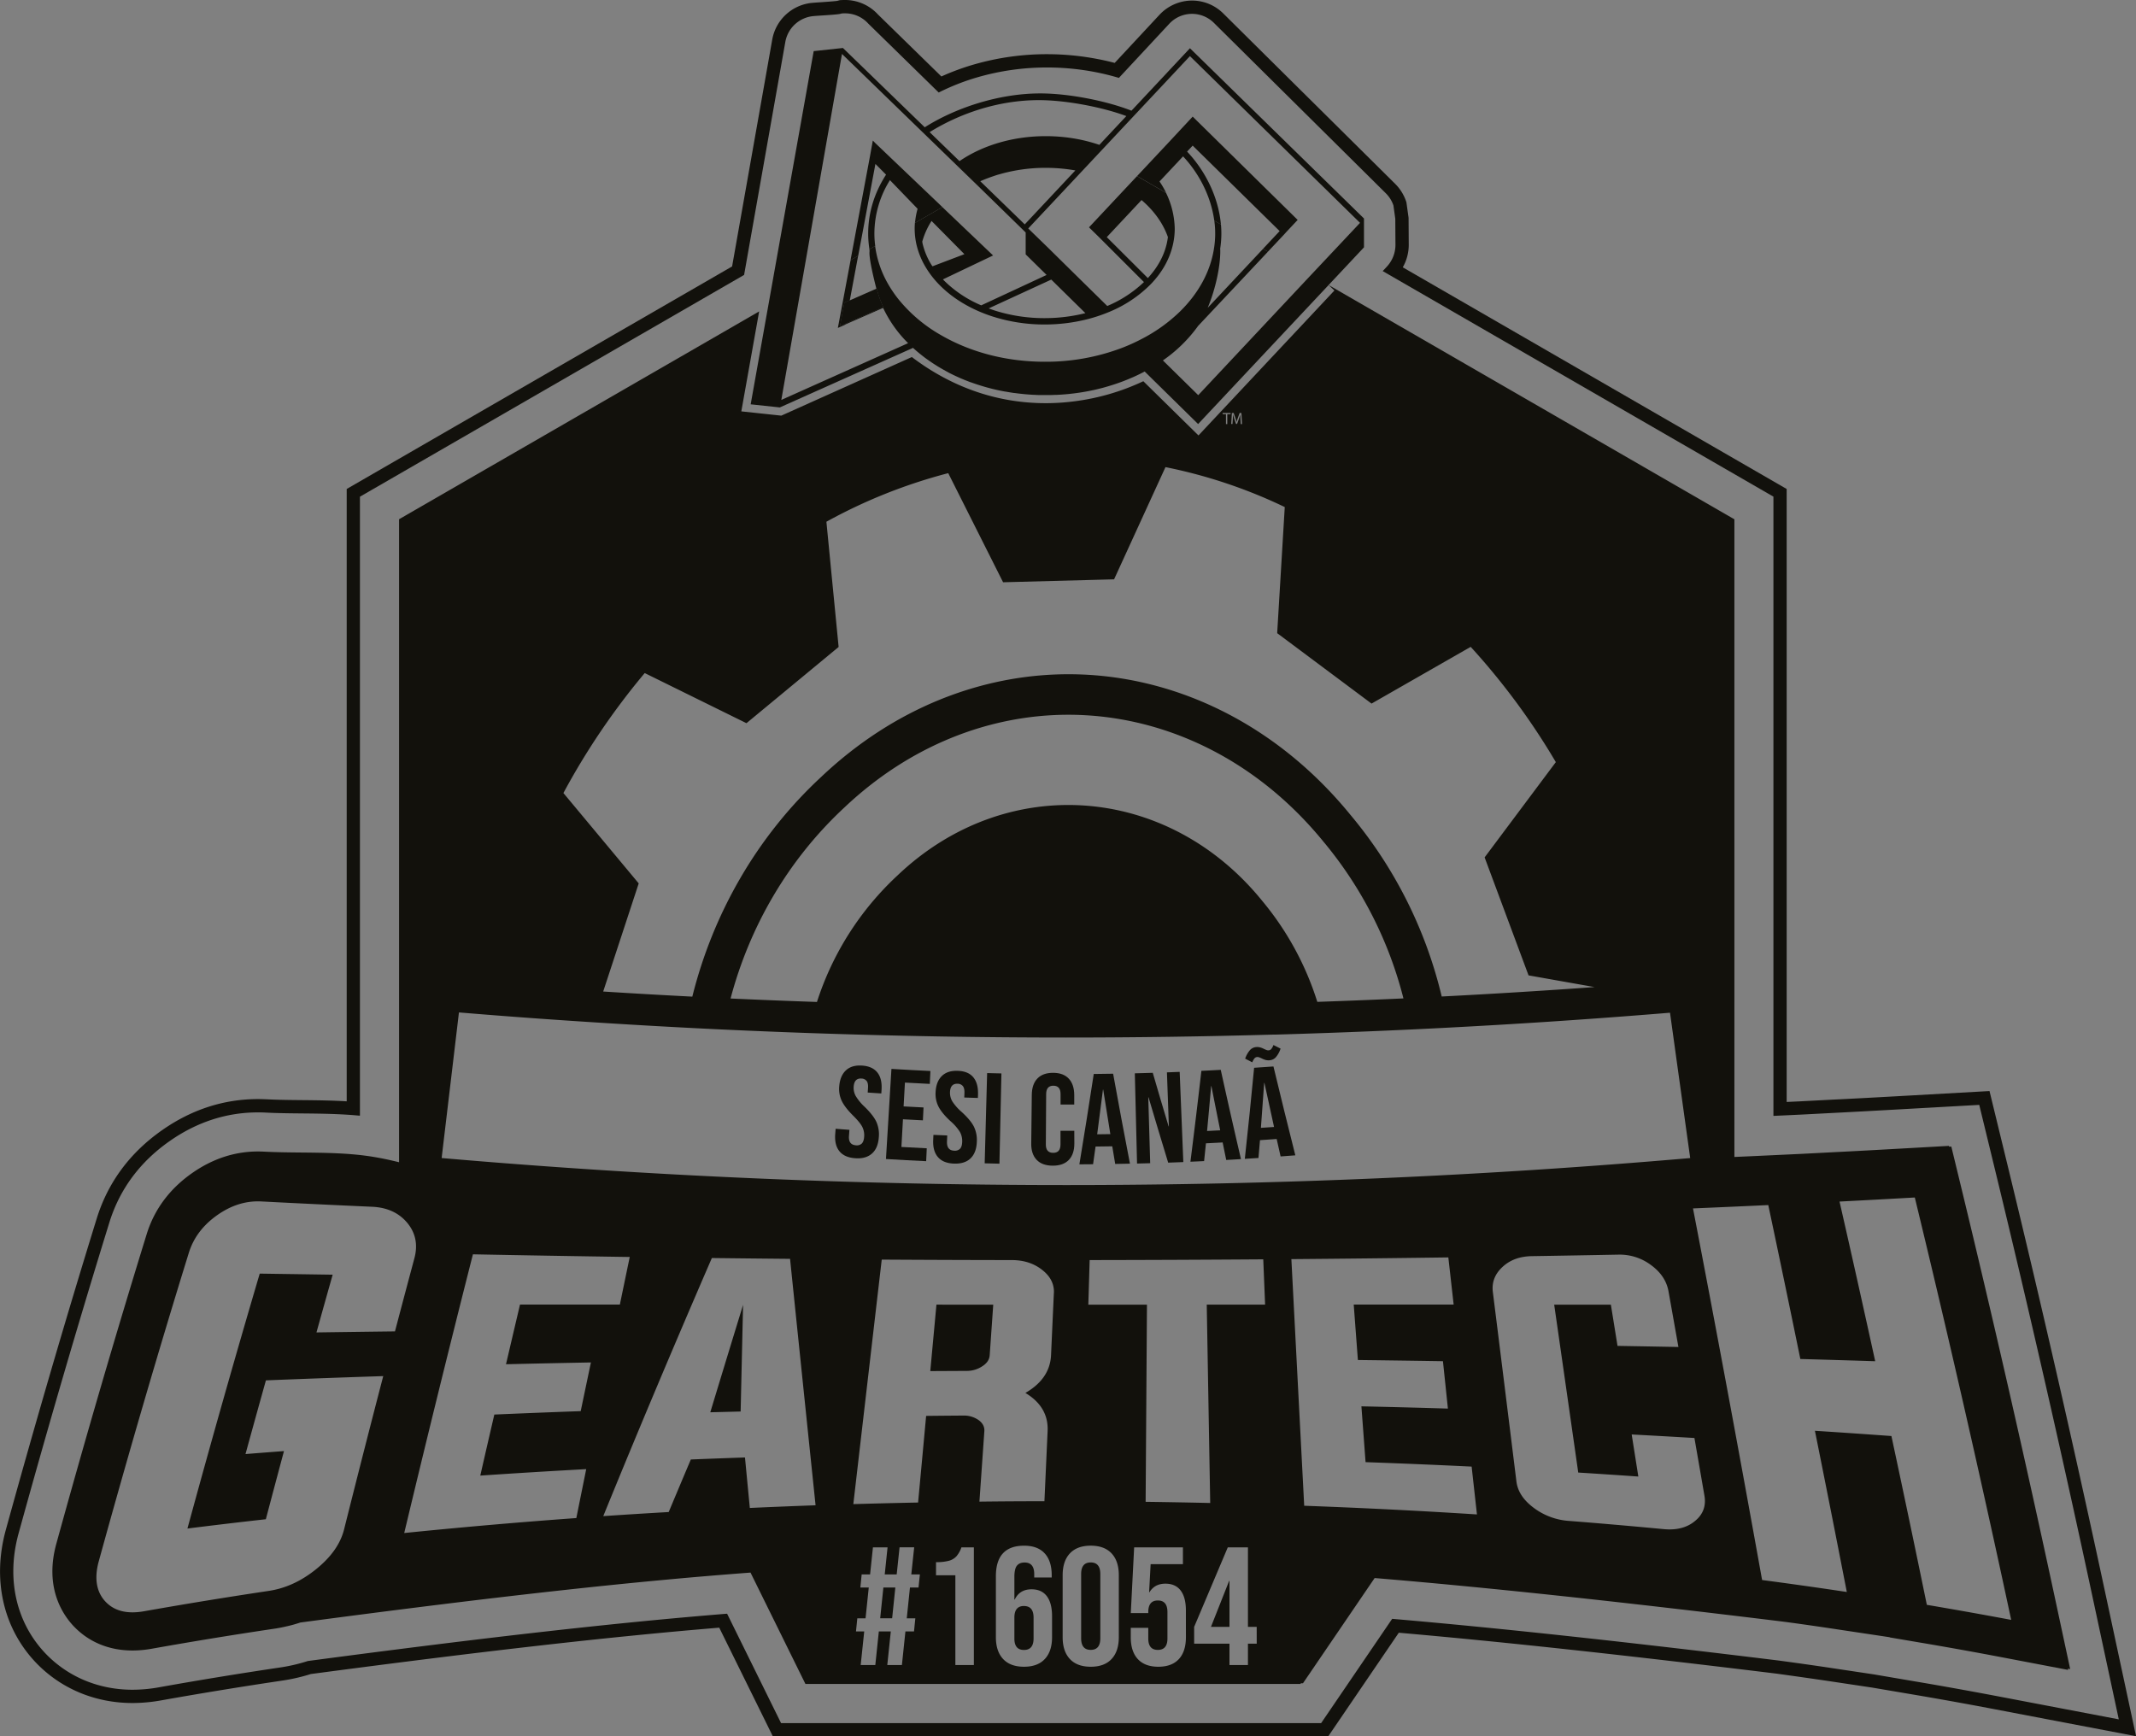 <svg id="Camada_1" data-name="Camada 1" xmlns="http://www.w3.org/2000/svg" viewBox="0 0 1607.27 1306.65"><rect x="0" y="0" width="1607.27" height="1306.65" fill="#808080" stroke="none"/><defs><style>.cls-1{fill:#12110c;}.cls-2{fill:none;}.cls-3{fill:#fff;}</style></defs><path class="cls-1" d="M1784.29,1545.78c-23.22-108.36-47.77-216-73-319.79L1697,1167.26l-60.33,3.39c-28.9,1.63-47.66,2.61-56.28,3l-26.35,1.37-9.67.45V714.19L1255.5,547.38a34,34,0,0,0,4.49-17.11l-.12-20.12-1.63-11.7-.31-.91a33.92,33.92,0,0,0-8.11-12.94L1120.45,356.36a33.24,33.24,0,0,0-23.53-9.71,33.57,33.57,0,0,0-24.46,10.67l-33.72,36.24c-4.38-1.15-8.83-2.17-13.32-3A200.94,200.94,0,0,0,987.9,387a197.66,197.66,0,0,0-54.67,7.62,184.38,184.38,0,0,0-24.91,9.14L860.48,357A33.5,33.5,0,0,0,836,346.22c-.55,0-1.1,0-1.59,0l-2.44.11-2,.54c-1.33.22-5.32.54-11.91,1-2.69.17-4.73.31-6.41.46A33.66,33.66,0,0,0,781,376.25L750.84,546.73l-290,167.46V1175c-11.35-.69-22.48-.8-33.33-.91h-.17c-8.92-.08-18.14-.17-26.94-.63h-.26c-2.34-.1-4.27-.15-6.07-.15-25.63,0-49.83,7.82-71.92,23.25-24.37,17-41,39.43-49.43,66.72-23.48,75.94-46.48,154.74-68.37,234.18-10.19,37-2.27,73.07,21.76,99,18.83,20.2,45,31.33,73.59,31.33a122.73,122.73,0,0,0,21.59-2c29.83-5.32,60.57-10.34,91.36-14.92a139.16,139.16,0,0,0,21.18-4.89c130.19-17.29,225.4-28.11,307.34-34.89l40.34,81.8h417.88l53.12-78c78.45,6.87,169,16.68,284.41,30.81,14.46,2,28.56,4,41.94,6l29.72,4.46,29.18,4.95c20,3.38,40.92,7.12,62,11.14l107.5,20.51Zm-144.91,65.48-29.27-5-29.81-4.47c-13.16-2-27.34-4-42.14-6-118.07-14.46-210.33-24.42-290.37-31.33l-.29,0-53.44,78.46H787.69l-40.6-82.32-.34,0c-83.51,6.75-180.67,17.71-315.14,35.58a130,130,0,0,1-20.46,4.8c-30.68,4.56-61.52,9.59-91.66,15a112.62,112.62,0,0,1-19.83,1.82c-25.82,0-49.36-10-66.27-28.15-21.61-23.31-28.69-55.94-19.44-89.51,21.82-79.2,44.79-157.9,68.28-233.89,7.76-25.11,23.1-45.79,45.6-61.47,20.38-14.23,42.65-21.45,66.2-21.45,1.73,0,3.57,0,5.64.14h.2c8.83.46,17.79.55,27.34.64,14,.14,28.45.28,43.05,1.67l.54,0V720l289.08-166.9.22-1.28L790.85,378a23.64,23.64,0,0,1,21.54-19.69c1.63-.15,3.77-.29,6.24-.45,3.74-.24,11.54-.74,13.5-1.19l1.32-.35,1.36-.06,1.15,0a23.44,23.44,0,0,1,17.34,7.72l53,51.86A170.93,170.93,0,0,1,936,404.23,187.82,187.82,0,0,1,987.9,397a191.16,191.16,0,0,1,35.65,3.36,184.64,184.64,0,0,1,18.35,4.48l37.88-40.71a23.37,23.37,0,0,1,33.63-.67L1242.78,491.7a23.61,23.61,0,0,1,5.69,9.09l1.4,10.08.12,19.46a24,24,0,0,1-6.43,16.5l-2.45,2.64-.7.75,294,169.74v466l20.14-.94,26.4-1.37c11-.56,29.66-1.55,56.33-3.06l52-2.92,12.31,50.64c25.2,103.82,49.73,211.33,72.91,319.52l19.78,92.25-92.69-17.68C1680.87,1618.49,1659.94,1614.72,1639.38,1611.26Z" transform="translate(-199.96 -346.22)"/><path class="cls-2" d="M1774.51,1547.87c-23.18-108.19-47.71-215.7-72.91-319.52l-12.31-50.64-52,2.92c-26.67,1.51-45.36,2.5-56.33,3.06l-26.4,1.37-20.14.94V720l-294-169.74.7-.75,2.45-2.64a24,24,0,0,0,6.43-16.5l-.12-19.46-1.4-10.08a23.61,23.61,0,0,0-5.69-9.09L1113.41,363.46a23.37,23.37,0,0,0-33.63.67l-37.88,40.71a184.64,184.64,0,0,0-18.35-4.48A191.16,191.16,0,0,0,987.9,397,187.82,187.82,0,0,0,936,404.23a170.93,170.93,0,0,0-29.67,11.57l-53-51.86A23.44,23.44,0,0,0,836,356.22l-1.15,0-1.36.06-1.32.35c-2,.45-9.76.95-13.5,1.19-2.47.16-4.61.3-6.24.45A23.64,23.64,0,0,0,790.85,378L760.1,551.78l-.22,1.28L470.8,720v465.83l-.54,0c-14.6-1.39-29.06-1.53-43.05-1.67-9.55-.09-18.51-.18-27.34-.64h-.2c-2.07-.09-3.91-.14-5.64-.14-23.55,0-45.82,7.22-66.2,21.45-22.5,15.68-37.84,36.36-45.6,61.47-23.49,76-46.46,154.69-68.28,233.89-9.25,33.57-2.17,66.2,19.44,89.51,16.91,18.15,40.45,28.15,66.27,28.15a112.62,112.62,0,0,0,19.83-1.82c30.14-5.38,61-10.41,91.66-15a130,130,0,0,0,20.46-4.8c134.47-17.87,231.63-28.83,315.14-35.58l.34,0,40.6,82.32h406.37l53.44-78.46.29,0c80,6.91,172.3,16.87,290.37,31.33,14.8,2,29,4.06,42.14,6l29.81,4.47,29.27,5c20.56,3.46,41.49,7.23,62.22,11.18l92.69,17.68Zm-18.33,55-49.07-9.36c-21-4-42.1-7.8-62.8-11.29l-22.39-3.8,0-.14-37.19-5.58c-13.32-2-27.71-4.08-42.78-6.13-125.9-15.43-223.71-25.87-307.6-32.83l-53.93,79.18h-1.57l-.34.5H806l-.14-.28-41.17-83.5c-90.18,6.75-191.54,18-338.7,37.56a103.73,103.73,0,0,1-10.13,2.84l-.07,0q-4.53,1.11-9,1.77c-31,4.6-62.13,9.69-92.53,15.11a83.55,83.55,0,0,1-14.64,1.36c-17.82,0-33.26-6.47-44.67-18.71-8.53-9.21-21.52-29.47-12.64-61.68,21.73-78.92,44.62-157.32,68-233,5.78-18.69,17.33-34.18,34.34-46,15.33-10.71,31.93-16.14,49.33-16.14,1.28,0,2.68,0,4.31.11,9.47.49,19.17.59,28.56.68,18,.18,36.69.36,54.54,3.35,5.4.9,10.16,1.86,14.39,2.9l.32.07c1.43.34,2.8.68,4.1,1V737l.25-.14L753.17,590.94l18-10.41,6.8-3.93,34.24-191.9,22-2.36v0l0,0h.07v.07L895.72,442c22.78-14.43,55.39-25.49,87-25.49,21.74,0,50.35,5.79,68.55,13l44-47,130.92,128.14,0,0v.05h0v21.65l-26.61,28.37,20.14,11.63L1505,737v479.86c8-.34,16.07-.7,24-1.09l27-1.26,26.42-1.37q16.63-.84,56.48-3.06l27.54-1.55.15.61,1.64-.09,6.41,26.41c25.17,103.67,49.63,210.92,72.73,318.73l10.31,48.09-1.74-.33Z" transform="translate(-199.96 -346.22)"/><path class="cls-1" d="M734.44,1409l22.82-.58q.91-40.11,1.83-80.18Q746.78,1368.27,734.44,1409Zm170.16-81q-2.31,25-4.63,50l27.31-.14a20.8,20.8,0,0,0,11.87-3.55q5.16-3.3,5.5-8.27,1.33-19,2.66-38Zm0,0q-2.31,25-4.63,50l27.31-.14a20.8,20.8,0,0,0,11.87-3.55q5.16-3.3,5.5-8.27,1.33-19,2.66-38Zm-170.16,81,22.82-.58q.91-40.11,1.83-80.18Q746.78,1368.27,734.44,1409Zm0,0,22.82-.58q.91-40.11,1.83-80.18Q746.78,1368.27,734.44,1409Zm170.16-81q-2.31,25-4.63,50l27.31-.14a20.8,20.8,0,0,0,11.87-3.55q5.16-3.3,5.5-8.27,1.33-19,2.66-38Zm0,0q-2.31,25-4.63,50l27.31-.14a20.8,20.8,0,0,0,11.87-3.55q5.16-3.3,5.5-8.27,1.33-19,2.66-38Zm-170.16,81,22.82-.58q.91-40.11,1.83-80.18Q746.78,1368.27,734.44,1409Zm0,0,22.82-.58q.91-40.11,1.83-80.18Q746.78,1368.27,734.44,1409Zm170.16-81q-2.31,25-4.63,50l27.31-.14a20.8,20.8,0,0,0,11.87-3.55q5.16-3.3,5.5-8.27,1.33-19,2.66-38Zm0,0q-2.31,25-4.63,50l27.31-.14a20.8,20.8,0,0,0,11.87-3.55q5.16-3.3,5.5-8.27,1.33-19,2.66-38Zm-170.16,81,22.82-.58q.91-40.11,1.83-80.18Q746.78,1368.27,734.44,1409Zm0,0,22.82-.58q.91-40.11,1.83-80.18Q746.78,1368.27,734.44,1409Zm130.24,131.92L862.27,1564h9l2.4-23.15ZM904.6,1328q-2.31,25-4.63,50l27.31-.14a20.8,20.8,0,0,0,11.87-3.55q5.16-3.3,5.5-8.27,1.33-19,2.66-38Zm65.86,226.8q-7.2,0-7.21,8.73v15.69q0,8.61,7.21,8.6t7.22-8.6v-15.69Q977.68,1554.8,970.46,1554.8ZM904.6,1328q-2.31,25-4.63,50l27.31-.14a20.8,20.8,0,0,0,11.87-3.55q5.16-3.3,5.5-8.27,1.33-19,2.66-38Zm65.86,226.8q-7.2,0-7.21,8.73v15.69q0,8.61,7.21,8.6t7.22-8.6v-15.69Q977.68,1554.8,970.46,1554.8Zm-105.78-13.92L862.27,1564h9l2.4-23.15ZM734.44,1409l22.82-.58q.91-40.11,1.83-80.18Q746.78,1368.27,734.44,1409Zm0,0,22.82-.58q.91-40.11,1.83-80.18Q746.78,1368.27,734.44,1409Zm130.24,131.92L862.27,1564h9l2.4-23.15ZM904.6,1328q-2.31,25-4.63,50l27.31-.14a20.8,20.8,0,0,0,11.87-3.55q5.16-3.3,5.5-8.27,1.33-19,2.66-38Zm65.86,226.8q-7.2,0-7.21,8.73v15.69q0,8.61,7.21,8.6t7.22-8.6v-15.69Q977.68,1554.8,970.46,1554.8ZM1020.7,1522q-7.22,0-7.21,8.73v48.34q0,8.73,7.21,8.73t7.21-8.73v-48.34Q1027.91,1522,1020.7,1522Zm0,0q-7.22,0-7.21,8.73v48.34q0,8.73,7.21,8.73t7.21-8.73v-48.34Q1027.91,1522,1020.7,1522ZM904.6,1328q-2.31,25-4.63,50l27.31-.14a20.8,20.8,0,0,0,11.87-3.55q5.16-3.3,5.5-8.27,1.33-19,2.66-38Zm65.86,226.8q-7.2,0-7.21,8.73v15.69q0,8.61,7.21,8.6t7.22-8.6v-15.69Q977.68,1554.8,970.46,1554.8Zm-105.78-13.92L862.27,1564h9l2.4-23.15ZM734.44,1409l22.82-.58q.91-40.11,1.83-80.18Q746.78,1368.27,734.44,1409Zm0,0,22.82-.58q.91-40.11,1.83-80.18Q746.78,1368.27,734.44,1409Zm130.24,131.92L862.27,1564h9l2.4-23.15ZM904.6,1328q-2.31,25-4.63,50l27.31-.14a20.8,20.8,0,0,0,11.87-3.55q5.16-3.3,5.5-8.27,1.33-19,2.66-38Zm65.86,226.8q-7.2,0-7.21,8.73v15.69q0,8.61,7.21,8.6t7.22-8.6v-15.69Q977.68,1554.8,970.46,1554.8ZM1020.7,1522q-7.22,0-7.21,8.73v48.34q0,8.73,7.21,8.73t7.21-8.73v-48.34Q1027.91,1522,1020.7,1522Zm104.14,13.92-13.66,34.55h13.92v-34.55Zm0,0-13.66,34.55h13.92v-34.55ZM1020.7,1522q-7.22,0-7.21,8.73v48.34q0,8.73,7.21,8.73t7.21-8.73v-48.34Q1027.91,1522,1020.7,1522ZM904.6,1328q-2.31,25-4.63,50l27.31-.14a20.8,20.8,0,0,0,11.87-3.55q5.16-3.3,5.5-8.27,1.33-19,2.66-38Zm65.86,226.8q-7.2,0-7.21,8.73v15.69q0,8.61,7.21,8.6t7.22-8.6v-15.69Q977.68,1554.8,970.46,1554.8Zm-105.78-13.92L862.27,1564h9l2.4-23.15ZM734.44,1409l22.82-.58q.91-40.11,1.83-80.18Q746.78,1368.27,734.44,1409Zm0,0,22.82-.58q.91-40.11,1.83-80.18Q746.78,1368.27,734.44,1409Zm130.24,131.92L862.27,1564h9l2.4-23.15ZM904.6,1328q-2.31,25-4.63,50l27.31-.14a20.8,20.8,0,0,0,11.87-3.55q5.16-3.3,5.5-8.27,1.33-19,2.66-38Zm65.86,226.8q-7.2,0-7.21,8.73v15.69q0,8.61,7.21,8.6t7.22-8.6v-15.69Q977.68,1554.8,970.46,1554.8ZM1020.7,1522q-7.22,0-7.21,8.73v48.34q0,8.73,7.21,8.73t7.21-8.73v-48.34Q1027.91,1522,1020.7,1522Zm104.14,13.92-13.66,34.55h13.92v-34.55Zm0,0-13.66,34.55h13.92v-34.55ZM1020.7,1522q-7.22,0-7.21,8.73v48.34q0,8.73,7.21,8.73t7.21-8.73v-48.34Q1027.91,1522,1020.7,1522ZM904.6,1328q-2.31,25-4.63,50l27.31-.14a20.8,20.8,0,0,0,11.87-3.55q5.16-3.3,5.5-8.27,1.33-19,2.66-38Zm65.86,226.8q-7.2,0-7.21,8.73v15.69q0,8.61,7.21,8.6t7.22-8.6v-15.69Q977.68,1554.8,970.46,1554.8Zm-105.78-13.92L862.27,1564h9l2.4-23.15ZM734.44,1409l22.82-.58q.91-40.11,1.83-80.18Q746.78,1368.27,734.44,1409Zm0,0,22.82-.58q.91-40.11,1.83-80.18Q746.78,1368.27,734.44,1409Zm130.24,131.92L862.27,1564h9l2.4-23.15ZM904.6,1328q-2.31,25-4.63,50l27.31-.14a20.8,20.8,0,0,0,11.87-3.55q5.16-3.3,5.5-8.27,1.33-19,2.66-38Zm65.86,226.8q-7.2,0-7.21,8.73v15.69q0,8.61,7.21,8.6t7.22-8.6v-15.69Q977.68,1554.8,970.46,1554.8ZM1020.7,1522q-7.22,0-7.21,8.73v48.34q0,8.73,7.21,8.73t7.21-8.73v-48.34Q1027.91,1522,1020.7,1522Zm104.14,13.92-13.66,34.55h13.92v-34.55Zm0,0-13.66,34.55h13.92v-34.55ZM1020.7,1522q-7.22,0-7.21,8.73v48.34q0,8.73,7.21,8.73t7.21-8.73v-48.34Q1027.91,1522,1020.7,1522ZM904.6,1328q-2.31,25-4.63,50l27.31-.14a20.8,20.8,0,0,0,11.87-3.55q5.16-3.3,5.5-8.27,1.33-19,2.66-38Zm65.86,226.8q-7.2,0-7.21,8.73v15.69q0,8.61,7.21,8.6t7.22-8.6v-15.69Q977.68,1554.8,970.46,1554.8Zm-105.78-13.92L862.27,1564h9l2.4-23.15ZM734.44,1409l22.82-.58q.91-40.11,1.83-80.18Q746.78,1368.27,734.44,1409Zm0,0,22.82-.58q.91-40.11,1.83-80.18Q746.78,1368.27,734.44,1409Zm130.24,131.92L862.27,1564h9l2.4-23.15ZM904.6,1328q-2.31,25-4.63,50l27.31-.14a20.8,20.8,0,0,0,11.87-3.55q5.16-3.3,5.5-8.27,1.33-19,2.66-38Zm65.86,226.8q-7.2,0-7.21,8.73v15.69q0,8.61,7.21,8.6t7.22-8.6v-15.69Q977.68,1554.8,970.46,1554.8ZM1020.7,1522q-7.22,0-7.21,8.73v48.34q0,8.73,7.21,8.73t7.21-8.73v-48.34Q1027.91,1522,1020.7,1522Zm104.14,13.92-13.66,34.55h13.92v-34.55Zm0,0-13.66,34.55h13.92v-34.55ZM1020.7,1522q-7.22,0-7.21,8.73v48.34q0,8.73,7.21,8.73t7.21-8.73v-48.34Q1027.91,1522,1020.7,1522ZM904.6,1328q-2.31,25-4.63,50l27.31-.14a20.8,20.8,0,0,0,11.87-3.55q5.16-3.3,5.5-8.27,1.33-19,2.66-38Zm65.86,226.8q-7.2,0-7.21,8.73v15.69q0,8.61,7.21,8.6t7.22-8.6v-15.69Q977.68,1554.8,970.46,1554.8Zm-105.78-13.92L862.27,1564h9l2.4-23.15ZM734.44,1409l22.82-.58q.91-40.11,1.83-80.18Q746.78,1368.27,734.44,1409Zm0,0,22.82-.58q.91-40.11,1.83-80.18Q746.78,1368.27,734.44,1409Zm130.24,131.92L862.27,1564h9l2.4-23.15ZM904.6,1328q-2.31,25-4.63,50l27.31-.14a20.8,20.8,0,0,0,11.87-3.55q5.16-3.3,5.5-8.27,1.33-19,2.66-38Zm65.86,226.8q-7.2,0-7.21,8.73v15.69q0,8.61,7.21,8.6t7.22-8.6v-15.69Q977.68,1554.8,970.46,1554.8ZM1020.7,1522q-7.22,0-7.21,8.73v48.34q0,8.73,7.21,8.73t7.21-8.73v-48.34Q1027.91,1522,1020.7,1522Zm104.14,13.92-13.66,34.55h13.92v-34.55Zm0,0-13.66,34.55h13.92v-34.55ZM1020.7,1522q-7.22,0-7.21,8.73v48.34q0,8.73,7.21,8.73t7.21-8.73v-48.34Q1027.91,1522,1020.7,1522ZM904.6,1328q-2.31,25-4.63,50l27.31-.14a20.8,20.8,0,0,0,11.87-3.55q5.16-3.3,5.5-8.27,1.33-19,2.66-38Zm65.86,226.8q-7.2,0-7.21,8.73v15.69q0,8.61,7.21,8.6t7.22-8.6v-15.69Q977.68,1554.8,970.46,1554.8Zm-105.78-13.92L862.27,1564h9l2.4-23.15ZM734.44,1409l22.82-.58q.91-40.11,1.83-80.18Q746.78,1368.27,734.44,1409Zm0,0,22.82-.58q.91-40.11,1.83-80.18Q746.78,1368.27,734.44,1409Zm130.24,131.92L862.27,1564h9l2.4-23.15ZM904.6,1328q-2.31,25-4.63,50l27.31-.14a20.8,20.8,0,0,0,11.87-3.55q5.16-3.3,5.5-8.27,1.33-19,2.66-38Zm65.86,226.8q-7.2,0-7.21,8.73v15.69q0,8.61,7.21,8.6t7.22-8.6v-15.69Q977.68,1554.8,970.46,1554.8ZM1020.7,1522q-7.22,0-7.21,8.73v48.34q0,8.73,7.21,8.73t7.21-8.73v-48.34Q1027.91,1522,1020.7,1522Zm104.14,13.92-13.66,34.55h13.92v-34.55Zm0,0-13.66,34.55h13.92v-34.55ZM1020.7,1522q-7.22,0-7.21,8.73v48.34q0,8.73,7.21,8.73t7.21-8.73v-48.34Q1027.91,1522,1020.7,1522ZM904.6,1328q-2.31,25-4.63,50l27.31-.14a20.8,20.8,0,0,0,11.87-3.55q5.16-3.3,5.5-8.27,1.33-19,2.66-38Zm65.86,226.8q-7.2,0-7.21,8.73v15.69q0,8.61,7.21,8.6t7.22-8.6v-15.69Q977.68,1554.8,970.46,1554.8Zm-105.78-13.92L862.27,1564h9l2.4-23.15ZM734.44,1409l22.82-.58q.91-40.11,1.83-80.18Q746.78,1368.27,734.44,1409Zm0,0,22.82-.58q.91-40.11,1.83-80.18Q746.78,1368.27,734.44,1409Zm130.24,131.92L862.27,1564h9l2.4-23.15ZM904.6,1328q-2.31,25-4.63,50l27.31-.14a20.8,20.8,0,0,0,11.87-3.55q5.16-3.3,5.5-8.27,1.33-19,2.66-38Zm65.86,226.8q-7.2,0-7.21,8.73v15.69q0,8.61,7.21,8.6t7.22-8.6v-15.69Q977.68,1554.8,970.46,1554.8ZM1020.7,1522q-7.22,0-7.21,8.73v48.34q0,8.73,7.21,8.73t7.21-8.73v-48.34Q1027.91,1522,1020.7,1522Zm104.14,13.92-13.66,34.55h13.92v-34.55Zm0,0-13.66,34.55h13.92v-34.55ZM1020.7,1522q-7.22,0-7.21,8.73v48.34q0,8.73,7.21,8.73t7.21-8.73v-48.34Q1027.91,1522,1020.7,1522ZM904.6,1328q-2.31,25-4.63,50l27.31-.14a20.8,20.8,0,0,0,11.87-3.55q5.16-3.3,5.5-8.27,1.33-19,2.66-38Zm65.86,226.8q-7.2,0-7.21,8.73v15.69q0,8.61,7.21,8.6t7.22-8.6v-15.69Q977.68,1554.8,970.46,1554.8Zm-105.78-13.92L862.27,1564h9l2.4-23.15ZM734.44,1409l22.82-.58q.91-40.11,1.83-80.18Q746.78,1368.27,734.44,1409Zm0,0,22.82-.58q.91-40.11,1.83-80.18Q746.78,1368.27,734.44,1409Zm130.24,131.92L862.27,1564h9l2.4-23.15ZM904.6,1328q-2.31,25-4.63,50l27.31-.14a20.8,20.8,0,0,0,11.87-3.55q5.16-3.3,5.5-8.27,1.33-19,2.66-38Zm65.86,226.8q-7.2,0-7.21,8.73v15.69q0,8.61,7.21,8.6t7.22-8.6v-15.69Q977.68,1554.8,970.46,1554.8ZM1020.7,1522q-7.22,0-7.21,8.73v48.34q0,8.73,7.21,8.73t7.21-8.73v-48.34Q1027.91,1522,1020.7,1522Zm104.14,13.92-13.66,34.55h13.92v-34.55Zm0,0-13.66,34.55h13.92v-34.55ZM1020.7,1522q-7.22,0-7.21,8.73v48.34q0,8.73,7.21,8.73t7.21-8.73v-48.34Q1027.91,1522,1020.7,1522ZM904.6,1328q-2.31,25-4.63,50l27.31-.14a20.8,20.8,0,0,0,11.87-3.55q5.16-3.3,5.5-8.27,1.33-19,2.66-38Zm65.86,226.8q-7.2,0-7.21,8.73v15.69q0,8.61,7.21,8.6t7.22-8.6v-15.69Q977.68,1554.8,970.46,1554.8Zm-105.78-13.92L862.27,1564h9l2.4-23.15ZM734.44,1409l22.82-.58q.91-40.11,1.83-80.18Q746.78,1368.27,734.44,1409Zm0,0,22.82-.58q.91-40.11,1.83-80.18Q746.78,1368.27,734.44,1409Zm130.24,131.92L862.27,1564h9l2.4-23.15ZM904.6,1328q-2.31,25-4.63,50l27.31-.14a20.8,20.8,0,0,0,11.87-3.55q5.16-3.3,5.5-8.27,1.33-19,2.66-38Zm65.86,226.8q-7.2,0-7.21,8.73v15.69q0,8.61,7.21,8.6t7.22-8.6v-15.69Q977.68,1554.8,970.46,1554.8ZM1020.7,1522q-7.22,0-7.21,8.73v48.34q0,8.73,7.21,8.73t7.21-8.73v-48.34Q1027.91,1522,1020.7,1522Zm104.14,13.92-13.66,34.55h13.92v-34.55Zm0,0-13.66,34.55h13.92v-34.55ZM1020.7,1522q-7.22,0-7.21,8.73v48.34q0,8.73,7.21,8.73t7.21-8.73v-48.34Q1027.91,1522,1020.7,1522ZM904.6,1328q-2.31,25-4.63,50l27.31-.14a20.8,20.8,0,0,0,11.87-3.55q5.16-3.3,5.5-8.27,1.33-19,2.66-38Zm65.86,226.8q-7.2,0-7.21,8.73v15.69q0,8.61,7.21,8.6t7.22-8.6v-15.69Q977.68,1554.8,970.46,1554.8Zm-105.78-13.92L862.27,1564h9l2.4-23.15ZM734.44,1409l22.82-.58q.91-40.11,1.83-80.18Q746.78,1368.27,734.44,1409Zm0,0,22.82-.58q.91-40.11,1.83-80.18Q746.78,1368.27,734.44,1409Zm130.24,131.92L862.27,1564h9l2.4-23.15ZM904.6,1328q-2.31,25-4.63,50l27.31-.14a20.8,20.8,0,0,0,11.87-3.55q5.16-3.3,5.5-8.27,1.33-19,2.66-38Zm65.86,226.8q-7.2,0-7.21,8.73v15.69q0,8.61,7.21,8.6t7.22-8.6v-15.69Q977.68,1554.8,970.46,1554.8ZM1020.7,1522q-7.22,0-7.21,8.73v48.34q0,8.73,7.21,8.73t7.21-8.73v-48.34Q1027.91,1522,1020.7,1522Zm104.14,13.92-13.66,34.55h13.92v-34.55Zm0,0-13.66,34.55h13.92v-34.55ZM1020.7,1522q-7.22,0-7.21,8.73v48.34q0,8.73,7.21,8.73t7.21-8.73v-48.34Q1027.91,1522,1020.7,1522ZM904.6,1328q-2.31,25-4.63,50l27.31-.14a20.8,20.8,0,0,0,11.87-3.55q5.16-3.3,5.5-8.27,1.33-19,2.66-38Zm65.86,226.8q-7.2,0-7.21,8.73v15.69q0,8.61,7.21,8.6t7.22-8.6v-15.69Q977.68,1554.8,970.46,1554.8Zm-105.78-13.92L862.27,1564h9l2.4-23.15ZM734.44,1409l22.82-.58q.91-40.11,1.83-80.18Q746.78,1368.27,734.44,1409Zm0,0,22.82-.58q.91-40.11,1.83-80.18Q746.78,1368.27,734.44,1409Zm130.24,131.92L862.27,1564h9l2.4-23.15ZM904.6,1328q-2.31,25-4.63,50l27.31-.14a20.8,20.8,0,0,0,11.87-3.55q5.16-3.3,5.5-8.27,1.33-19,2.66-38Zm65.86,226.8q-7.2,0-7.21,8.73v15.69q0,8.61,7.21,8.6t7.22-8.6v-15.69Q977.68,1554.8,970.46,1554.8ZM1020.7,1522q-7.22,0-7.21,8.73v48.34q0,8.73,7.21,8.73t7.21-8.73v-48.34Q1027.91,1522,1020.7,1522Zm104.14,13.92-13.66,34.55h13.92v-34.55Zm0,0-13.66,34.55h13.92v-34.55ZM1020.7,1522q-7.22,0-7.21,8.73v48.34q0,8.73,7.21,8.73t7.21-8.73v-48.34Q1027.91,1522,1020.7,1522ZM904.6,1328q-2.31,25-4.63,50l27.31-.14a20.8,20.8,0,0,0,11.87-3.55q5.16-3.3,5.5-8.27,1.33-19,2.66-38Zm65.86,226.8q-7.2,0-7.21,8.73v15.69q0,8.61,7.21,8.6t7.22-8.6v-15.69Q977.68,1554.8,970.46,1554.8Zm-105.78-13.92L862.27,1564h9l2.4-23.15ZM734.44,1409l22.82-.58q.91-40.11,1.83-80.18Q746.78,1368.27,734.44,1409Zm0,0,22.82-.58q.91-40.11,1.83-80.18Q746.78,1368.27,734.44,1409Zm130.24,131.92L862.27,1564h9l2.4-23.15ZM904.6,1328q-2.31,25-4.63,50l27.31-.14a20.8,20.8,0,0,0,11.87-3.55q5.16-3.3,5.5-8.27,1.33-19,2.66-38Zm65.86,226.8q-7.2,0-7.21,8.73v15.69q0,8.61,7.21,8.6t7.22-8.6v-15.69Q977.68,1554.8,970.46,1554.8ZM1020.7,1522q-7.22,0-7.21,8.73v48.34q0,8.73,7.21,8.73t7.21-8.73v-48.34Q1027.91,1522,1020.7,1522Zm104.14,13.92-13.66,34.55h13.92v-34.55Zm0,0-13.66,34.55h13.92v-34.55ZM1020.7,1522q-7.22,0-7.21,8.73v48.34q0,8.73,7.21,8.73t7.21-8.73v-48.34Q1027.91,1522,1020.7,1522ZM904.6,1328q-2.31,25-4.63,50l27.31-.14a20.8,20.8,0,0,0,11.87-3.55q5.16-3.3,5.5-8.27,1.33-19,2.66-38Zm65.86,226.8q-7.2,0-7.21,8.73v15.69q0,8.61,7.21,8.6t7.22-8.6v-15.69Q977.68,1554.8,970.46,1554.8Zm-105.78-13.92L862.27,1564h9l2.4-23.15ZM734.44,1409l22.82-.58q.91-40.11,1.83-80.18Q746.78,1368.27,734.44,1409Zm0,0,22.82-.58q.91-40.11,1.83-80.18Q746.78,1368.27,734.44,1409Zm130.24,131.92L862.27,1564h9l2.4-23.15ZM904.6,1328q-2.31,25-4.63,50l27.31-.14a20.8,20.8,0,0,0,11.87-3.55q5.16-3.3,5.5-8.27,1.33-19,2.66-38Zm65.86,226.8q-7.2,0-7.21,8.73v15.69q0,8.61,7.21,8.6t7.22-8.6v-15.69Q977.68,1554.8,970.46,1554.8ZM1020.7,1522q-7.22,0-7.21,8.73v48.34q0,8.73,7.21,8.73t7.21-8.73v-48.34Q1027.91,1522,1020.7,1522Zm104.14,13.92-13.66,34.55h13.92v-34.55Zm0,0-13.66,34.55h13.92v-34.55ZM1020.7,1522q-7.22,0-7.21,8.73v48.34q0,8.73,7.21,8.73t7.21-8.73v-48.34Q1027.91,1522,1020.7,1522ZM904.6,1328q-2.31,25-4.63,50l27.31-.14a20.8,20.8,0,0,0,11.87-3.55q5.16-3.3,5.5-8.27,1.33-19,2.66-38Zm65.86,226.8q-7.2,0-7.21,8.73v15.69q0,8.61,7.21,8.6t7.22-8.6v-15.69Q977.68,1554.8,970.46,1554.8Zm-105.78-13.92L862.27,1564h9l2.4-23.15ZM734.44,1409l22.82-.58q.91-40.11,1.83-80.18Q746.78,1368.27,734.44,1409Zm0,0,22.82-.58q.91-40.11,1.83-80.18Q746.78,1368.27,734.44,1409Zm130.24,131.92L862.27,1564h9l2.4-23.15ZM904.6,1328q-2.31,25-4.63,50l27.31-.14a20.8,20.8,0,0,0,11.87-3.55q5.16-3.3,5.5-8.27,1.33-19,2.66-38Zm65.86,226.8q-7.2,0-7.21,8.73v15.69q0,8.61,7.21,8.6t7.22-8.6v-15.69Q977.68,1554.8,970.46,1554.8ZM1020.7,1522q-7.22,0-7.21,8.73v48.34q0,8.73,7.21,8.73t7.21-8.73v-48.34Q1027.91,1522,1020.7,1522Zm104.14,13.92-13.66,34.55h13.92v-34.55Zm0,0-13.66,34.55h13.92v-34.55ZM1020.7,1522q-7.22,0-7.21,8.73v48.34q0,8.73,7.21,8.73t7.21-8.73v-48.34Q1027.91,1522,1020.7,1522ZM904.6,1328q-2.31,25-4.63,50l27.31-.14a20.8,20.8,0,0,0,11.87-3.55q5.16-3.3,5.5-8.27,1.33-19,2.66-38Zm65.86,226.8q-7.2,0-7.21,8.73v15.69q0,8.61,7.21,8.6t7.22-8.6v-15.69Q977.68,1554.8,970.46,1554.8Zm-105.78-13.92L862.27,1564h9l2.4-23.15ZM734.44,1409l22.82-.58q.91-40.11,1.83-80.18Q746.78,1368.27,734.44,1409Zm1023.27,193.28-10.31-48.09c-23.1-107.81-47.56-215.06-72.73-318.73l-6.41-26.41-1.64.09-.15-.61-27.54,1.55q-39.89,2.25-56.48,3.06l-26.42,1.37-27,1.26c-8,.39-16,.75-24,1.09V737L1219.83,572.34l-20.14-11.63,4.38,4.1L1101.77,673.9l-41.49-40.8a172.74,172.74,0,0,1-53,15.26c-30.42,3.77-75.87.9-121.19-33.46L787.87,659l-30.09-3.21,13.42-75.23-18,10.41L500.5,736.82l-.25.14v483.89c-1.3-.33-2.67-.67-4.1-1l-.32-.07c-4.23-1-9-2-14.39-2.9-17.85-3-36.5-3.17-54.54-3.35-9.39-.09-19.09-.19-28.56-.68-1.63-.07-3-.11-4.31-.11-17.4,0-34,5.43-49.33,16.14-17,11.85-28.56,27.34-34.34,46-23.39,75.69-46.28,154.09-68,233-8.88,32.21,4.11,52.47,12.64,61.68,11.41,12.24,26.85,18.71,44.67,18.71a83.55,83.55,0,0,0,14.64-1.36c30.4-5.42,61.53-10.51,92.53-15.11q4.43-.66,9-1.77l.07,0A103.73,103.73,0,0,0,426,1567.2c147.16-19.57,248.52-30.81,338.7-37.56l41.17,83.5.14.28h372.49l.34-.5h1.57l53.93-79.18c83.89,7,181.7,17.4,307.6,32.83,15.07,2,29.46,4.11,42.78,6.13l37.19,5.58,0,.14,22.39,3.8c20.7,3.49,41.82,7.29,62.8,11.29l49.07,9.36-.21-1ZM1126.93,657h1.32l1.38,4c.34,1,.62,1.94.82,2.8h0c.2-.84.49-1.75.85-2.8l1.44-4h1.33l.5,8.34h-1l-.21-3.66c-.05-1.17-.12-2.57-.11-3.6h0c-.28,1-.61,2-1,3.16l-1.43,4H1130l-1.32-4c-.38-1.18-.7-2.26-.93-3.24h0c0,1-.08,2.43-.15,3.68l-.21,3.58h-1Zm-7,0h6v.92h-2.47v7.42h-1v-7.42h-2.46ZM685.09,852.72l76.56,37.72L831,833.08l-9.2-94.24a396,396,0,0,1,91.68-36.56l41.27,82.11,83.52-2.21,38.67-84.44a379.44,379.44,0,0,1,89.76,30.06L1161,822.69l71,53L1306.61,833a520,520,0,0,1,64.06,86.74l-53.58,71.69,33.05,88.79,49.66,8.8q-57.36,4.14-115,7.1a332.74,332.74,0,0,0-68.68-136.7c-57.11-70-134.76-105.82-212.12-105.82-65.22,0-131.34,25.42-186.09,77.25-48.74,45.13-81.58,103.41-97,165.36q-33.57-1.71-67.07-3.84L680.57,1011l-56.66-68A534.29,534.29,0,0,1,685.09,852.72ZM1256,1097.55q-32.4,1.5-64.81,2.6a222.86,222.86,0,0,0-41.45-76C1078.25,936,956.67,927.4,875.2,1005.11a222.87,222.87,0,0,0-60.51,95.11q-32.52-1.11-65-2.6c14.25-53.89,43.23-104.42,85.75-143.84,49.46-46.75,109.34-69.69,168.43-69.69,70.11,0,140.38,32.3,191.91,95.46A298.34,298.34,0,0,1,1256,1097.55ZM545.3,1108.1q29.31,2.43,58.63,4.54h0q56,4,112,6.94,14.24.75,28.47,1.41,32,1.48,64,2.61,96.8,3.39,193.62,3.39,77.9,0,155.77-2.2l1.93,0h0q18.73-.54,37.46-1.2,31.89-1.12,63.79-2.62,14.25-.66,28.49-1.41,75.49-3.93,150.91-9.93,8.11-.64,16.22-1.31,7.59,54.8,15.19,109.38Q1237.31,1238,1002.05,1238q-235.08,0-469.77-20.33Q538.79,1163,545.3,1108.1ZM395.4,1304.65q-27.28,92.3-54.4,191.84,29.47-3.71,59-7,6.83-25.89,13.65-51.29-14.47,1.08-28.95,2.24,7.68-28,15.36-55.46,44.11-1.77,88.28-3.2Q473.6,1438.34,458.91,1497c-2.75,11-9.74,20.89-21,30s-23.17,14.56-35.93,16.45q-46.82,7-93.5,15.26c-12.72,2.28-22.48-.06-29.25-7.32s-8.45-17.58-4.94-30.3c22.44-81.45,45-158.57,67.73-232,3.54-11.47,10.76-21,21.62-28.6,10.65-7.45,21.63-10.74,33-10.15q41.64,2.16,83.29,4c11.35.51,20.13,4.55,26.39,12s8.24,16.41,5.48,26.69q-7.32,27.32-14.63,55.09-29.55.36-59.07.78,6.09-21.9,12.19-43.44Q422.83,1305.06,395.4,1304.65Zm245.67,147.13q-3.72,18.35-7.44,36.82-64.83,4.7-129.5,11.26,25.82-108,51.69-209.73,59,1.15,118,2-3.72,17.85-7.43,35.81-37.57,0-75.14,0-5.26,22.33-10.54,44.91,31.95-.75,63.9-1.35-3.84,18.26-7.68,36.64-32.52,1.17-65,2.57-5.3,22.85-10.57,45.94Q601.2,1453.95,641.07,1451.78ZM764.18,1481q-1.83-19-3.65-38-20.38.71-40.75,1.52-8.31,19.65-16.64,39.55-24.63,1.41-49.24,3.08c27.26-66.94,54.51-131.4,81.71-194.23q29.42.35,58.84.62,9.59,93.17,19.2,185.45Q788.9,1479.88,764.18,1481Zm126.94,59.89h-6.45l-2.4,23.15h6.45l-1,9.87h-6.46l-2.65,25.31h-11l2.65-25.31h-9l-2.66,25.31h-11l2.66-25.31h-6.2l1-9.87h6.2l2.41-23.15h-6.33l1-9.87h6.33l2.15-20.38h11L865.69,1531h9l2.16-20.38h11L885.68,1531h6.46Zm41.64,58.33H918.84v-67.57H904.28v-9.87a36.28,36.28,0,0,0,9.56-1,12,12,0,0,0,5.75-3.35,20.44,20.44,0,0,0,3.8-6.77h9.37Zm58.84-21q0,10.62-5.44,16.45t-15.7,5.82q-10.25,0-15.69-5.82t-5.44-16.45V1532.4q0-23,21.26-23,10.13,0,15.44,5.75t5.31,16.52v1.64H978.18v-2.53q0-8.73-7.21-8.73c-2.62,0-4.55.8-5.82,2.4s-1.9,4.43-1.9,8.48v17h.25q3.68-7.71,12.66-7.72,7.59,0,11.51,5.19t3.93,15.06Zm1.36-259q-1.07,23.37-2.12,46.74c-.54,11.9-7,21.38-19.31,28.48,11.67,7,17.27,16.61,16.72,28.66l-2.4,52.84q-24.45,0-48.91.3,1.86-26.51,3.71-53,.35-5-4.44-8.45a19.34,19.34,0,0,0-11.58-3.32q-13.89.1-27.79.25-3,32.57-6.05,65.2-24.36.48-48.73,1.19,10.71-92.38,21.38-184,48.93.29,97.87.36c8.89,0,16.39,2.39,22.55,7.14Q993.42,1308.93,993,1319.2Zm48.87,259q0,10.62-5.44,16.45t-15.69,5.82q-10.25,0-15.69-5.82t-5.44-16.45v-46.57q0-10.64,5.44-16.45t15.69-5.82q10.24,0,15.69,5.82t5.44,16.45Zm50.49,0q0,10.76-5.31,16.51t-15.44,5.76q-10.12,0-15.44-5.76t-5.31-16.51v-7H1064v8q0,8.61,7.21,8.6t7.21-8.6v-19.87q0-8.73-7.21-8.73t-7.21,8.73v.76h-13.16l2.53-49.48h36.7v12.66h-24.3l-1.14,21.13h.25q3.93-6.45,12-6.45,7.59,0,11.51,5.18t3.92,15.06Zm53.28,4.93H1139v16.07H1125.1v-16.07h-26.58v-12.65l25.31-59.86H1139v59.86h6.58ZM1108,1328q1.29,74.61,2.6,149.26-24.29-.55-48.59-.88l1-148.37h-44.12q.52-16.79,1-33.55,65.33-.09,130.63-.56.69,17,1.39,34.08Zm73.33,151.35q-4.85-93-9.65-185.6,59.05-.49,118.11-1.29,2,17.73,4,35.5l-75.19,0q1.56,20.83,3.13,41.7,32,.39,64,.89,1.88,17.81,3.74,35.67-32.53-1-65.09-1.69,1.56,21,3.13,42,39.93,1.41,79.81,3.34,2,18,4,36Q1246.25,1481.71,1181.28,1479.34Zm294,11.52c-6,5-13.91,7-23.64,6.05q-35.67-3.39-71.38-6.19a49.72,49.72,0,0,1-26.29-9.84c-7.74-5.77-12.06-12.33-13-19.79q-8.88-71.83-17.74-142.59c-.92-7.34,1.55-13.65,7.39-19s13.15-7.86,22-8q32.54-.52,65-1.14a39.22,39.22,0,0,1,24.3,7.61c7.58,5.44,12.08,12.11,13.49,20q3.72,20.85,7.45,41.88-22.9-.43-45.82-.82-2.51-15.54-5-31l-42.65,0q9,62.63,18.1,126.32,22.62,1.41,45.21,3-2.5-15.87-5-31.66,23.61,1.25,47.21,2.65,3.73,21.38,7.46,43C1483.91,1479.3,1481.53,1485.88,1475.33,1490.86Zm174.51,63q-13.29-64.73-26.65-127-28.77-2.09-57.56-3.94,12,59.68,24,121.3-31.85-4.79-63.74-9-25.92-144.3-52-279.64,28.32-1.2,56.65-2.52,12.08,57,24.12,115.83,28.17.78,56.33,1.67-13.39-61.2-26.84-120.14,28.32-1.46,56.64-3.06c24.34,100.29,48.55,205.88,72.53,317.85Q1681.62,1559.28,1649.84,1553.9Zm-538.66,16.59h13.92v-34.55h-.26ZM1020.7,1522q-7.22,0-7.21,8.73v48.34q0,8.73,7.21,8.73t7.21-8.73v-48.34Q1027.91,1522,1020.7,1522Zm-50.24,32.78q-7.2,0-7.21,8.73v15.69q0,8.61,7.21,8.6t7.22-8.6v-15.69Q977.68,1554.8,970.46,1554.8ZM900,1378l27.31-.14a20.8,20.8,0,0,0,11.87-3.55q5.16-3.3,5.5-8.27,1.33-19,2.66-38H904.6Q902.29,1353,900,1378ZM862.27,1564h9l2.4-23.15h-9Zm-105-155.65q.91-40.11,1.83-80.18-12.32,40.07-24.65,80.76Zm-22.82.58,22.82-.58q.91-40.11,1.83-80.18Q746.78,1368.27,734.44,1409Zm130.24,131.92L862.27,1564h9l2.4-23.15Zm105.78,13.92q-7.2,0-7.21,8.73v15.69q0,8.61,7.21,8.6t7.22-8.6v-15.69Q977.68,1554.8,970.46,1554.8ZM904.6,1328q-2.31,25-4.63,50l27.31-.14a20.8,20.8,0,0,0,11.87-3.55q5.16-3.3,5.5-8.27,1.33-19,2.66-38Zm116.1,194q-7.22,0-7.21,8.73v48.34q0,8.73,7.21,8.73t7.21-8.73v-48.34Q1027.91,1522,1020.7,1522Zm104.14,13.92-13.66,34.55h13.92v-34.55Zm0,0-13.66,34.55h13.92v-34.55Zm-70.45-906.72-.85.41q1.14-.51,2.25-1ZM1020.7,1522q-7.22,0-7.21,8.73v48.34q0,8.73,7.21,8.73t7.21-8.73v-48.34Q1027.91,1522,1020.7,1522Zm-50.24,32.78q-7.2,0-7.21,8.73v15.69q0,8.61,7.21,8.6t7.22-8.6v-15.69Q977.68,1554.8,970.46,1554.8ZM946.27,638.67c1.85.47,3.73.9,5.62,1.3C950,639.57,948.13,639.13,946.27,638.67ZM904.6,1328q-2.31,25-4.63,50l27.31-.14a20.8,20.8,0,0,0,11.87-3.55q5.16-3.3,5.5-8.27,1.33-19,2.66-38Zm-39.92,212.88L862.27,1564h9l2.4-23.15ZM734.44,1409l22.82-.58q.91-40.11,1.83-80.18Q746.78,1368.27,734.44,1409Zm0,0,22.82-.58q.91-40.11,1.83-80.18Q746.78,1368.27,734.44,1409Zm130.24,131.92L862.27,1564h9l2.4-23.15Zm105.78,13.92q-7.2,0-7.21,8.73v15.69q0,8.61,7.21,8.6t7.22-8.6v-15.69Q977.68,1554.8,970.46,1554.8ZM904.6,1328q-2.31,25-4.63,50l27.31-.14a20.8,20.8,0,0,0,11.87-3.55q5.16-3.3,5.5-8.27,1.33-19,2.66-38Zm116.1,194q-7.22,0-7.21,8.73v48.34q0,8.73,7.21,8.73t7.21-8.73v-48.34Q1027.91,1522,1020.7,1522Zm104.14,13.92-13.66,34.55h13.92v-34.55Zm0,0-13.66,34.55h13.92v-34.55ZM1020.7,1522q-7.22,0-7.21,8.73v48.34q0,8.73,7.21,8.73t7.21-8.73v-48.34Q1027.91,1522,1020.7,1522Zm-50.24,32.78q-7.2,0-7.21,8.73v15.69q0,8.61,7.21,8.6t7.22-8.6v-15.69Q977.68,1554.8,970.46,1554.8ZM904.6,1328q-2.31,25-4.63,50l27.31-.14a20.8,20.8,0,0,0,11.87-3.55q5.16-3.3,5.5-8.27,1.33-19,2.66-38Zm-39.92,212.88L862.27,1564h9l2.4-23.15ZM734.44,1409l22.82-.58q.91-40.11,1.83-80.18Q746.78,1368.27,734.44,1409Zm0,0,22.82-.58q.91-40.11,1.83-80.18Q746.78,1368.27,734.44,1409Zm130.24,131.92L862.27,1564h9l2.4-23.15Zm105.78,13.92q-7.2,0-7.21,8.73v15.69q0,8.61,7.21,8.6t7.22-8.6v-15.69Q977.68,1554.8,970.46,1554.8ZM904.6,1328q-2.31,25-4.63,50l27.31-.14a20.8,20.8,0,0,0,11.87-3.55q5.16-3.3,5.5-8.27,1.33-19,2.66-38Zm116.1,194q-7.22,0-7.21,8.73v48.34q0,8.73,7.21,8.73t7.21-8.73v-48.34Q1027.91,1522,1020.7,1522Zm104.14,13.92-13.66,34.55h13.92v-34.55Zm0,0-13.66,34.55h13.92v-34.55ZM1020.7,1522q-7.22,0-7.21,8.73v48.34q0,8.73,7.21,8.73t7.21-8.73v-48.34Q1027.91,1522,1020.7,1522Zm-50.24,32.78q-7.2,0-7.21,8.73v15.69q0,8.61,7.21,8.6t7.22-8.6v-15.69Q977.68,1554.8,970.46,1554.8ZM904.6,1328q-2.31,25-4.63,50l27.31-.14a20.8,20.8,0,0,0,11.87-3.55q5.16-3.3,5.5-8.27,1.33-19,2.66-38Zm-39.92,212.88L862.27,1564h9l2.4-23.15ZM734.44,1409l22.82-.58q.91-40.11,1.83-80.18Q746.78,1368.27,734.44,1409Zm0,0,22.82-.58q.91-40.11,1.83-80.18Q746.78,1368.27,734.44,1409Zm130.24,131.92L862.27,1564h9l2.4-23.15Zm105.78,13.92q-7.2,0-7.21,8.73v15.69q0,8.61,7.21,8.6t7.22-8.6v-15.69Q977.68,1554.8,970.46,1554.8ZM904.6,1328q-2.31,25-4.63,50l27.31-.14a20.8,20.8,0,0,0,11.87-3.55q5.16-3.3,5.5-8.27,1.33-19,2.66-38Zm116.1,194q-7.22,0-7.21,8.73v48.34q0,8.73,7.21,8.73t7.21-8.73v-48.34Q1027.91,1522,1020.7,1522Zm104.14,13.92-13.66,34.55h13.92v-34.55Zm0,0-13.66,34.55h13.92v-34.55ZM1020.7,1522q-7.22,0-7.21,8.73v48.34q0,8.73,7.21,8.73t7.21-8.73v-48.34Q1027.91,1522,1020.7,1522Zm-50.24,32.78q-7.2,0-7.21,8.73v15.69q0,8.61,7.21,8.6t7.22-8.6v-15.69Q977.68,1554.8,970.46,1554.8ZM904.6,1328q-2.31,25-4.63,50l27.31-.14a20.8,20.8,0,0,0,11.87-3.55q5.16-3.3,5.5-8.27,1.33-19,2.66-38Zm-39.92,212.88L862.27,1564h9l2.4-23.15ZM734.44,1409l22.82-.58q.91-40.11,1.83-80.18Q746.78,1368.27,734.44,1409Zm0,0,22.82-.58q.91-40.11,1.83-80.18Q746.78,1368.27,734.44,1409Zm130.24,131.92L862.27,1564h9l2.4-23.15Zm105.78,13.92q-7.2,0-7.21,8.73v15.69q0,8.61,7.21,8.6t7.22-8.6v-15.69Q977.68,1554.8,970.46,1554.8ZM904.6,1328q-2.31,25-4.63,50l27.31-.14a20.8,20.8,0,0,0,11.87-3.55q5.16-3.3,5.5-8.27,1.33-19,2.66-38Zm116.1,194q-7.22,0-7.21,8.73v48.34q0,8.73,7.21,8.73t7.21-8.73v-48.34Q1027.91,1522,1020.7,1522Zm104.14,13.92-13.66,34.55h13.92v-34.55Zm0,0-13.66,34.55h13.92v-34.55ZM1020.7,1522q-7.22,0-7.21,8.73v48.34q0,8.73,7.21,8.73t7.21-8.73v-48.34Q1027.91,1522,1020.7,1522Zm-50.24,32.78q-7.2,0-7.21,8.73v15.69q0,8.61,7.21,8.6t7.22-8.6v-15.69Q977.68,1554.8,970.46,1554.8ZM904.6,1328q-2.31,25-4.63,50l27.31-.14a20.8,20.8,0,0,0,11.87-3.55q5.16-3.3,5.5-8.27,1.33-19,2.66-38Zm-39.92,212.88L862.27,1564h9l2.4-23.15ZM734.44,1409l22.82-.58q.91-40.11,1.83-80.18Q746.78,1368.27,734.44,1409Zm0,0,22.82-.58q.91-40.11,1.83-80.18Q746.78,1368.27,734.44,1409Zm130.24,131.92L862.27,1564h9l2.4-23.15Zm105.78,13.92q-7.2,0-7.21,8.73v15.69q0,8.61,7.21,8.6t7.22-8.6v-15.69Q977.68,1554.8,970.46,1554.8ZM904.6,1328q-2.31,25-4.63,50l27.31-.14a20.8,20.8,0,0,0,11.87-3.55q5.16-3.3,5.5-8.27,1.33-19,2.66-38Zm116.1,194q-7.22,0-7.21,8.73v48.34q0,8.73,7.21,8.73t7.21-8.73v-48.34Q1027.91,1522,1020.7,1522Zm104.14,13.92-13.66,34.55h13.92v-34.55Zm0,0-13.66,34.55h13.92v-34.55ZM1020.7,1522q-7.22,0-7.21,8.73v48.34q0,8.73,7.21,8.73t7.21-8.73v-48.34Q1027.91,1522,1020.7,1522Zm-50.24,32.78q-7.2,0-7.21,8.73v15.69q0,8.61,7.21,8.6t7.22-8.6v-15.69Q977.68,1554.8,970.46,1554.8ZM904.6,1328q-2.31,25-4.63,50l27.31-.14a20.8,20.8,0,0,0,11.87-3.55q5.16-3.3,5.5-8.27,1.33-19,2.66-38Zm-39.92,212.88L862.27,1564h9l2.4-23.15ZM734.44,1409l22.82-.58q.91-40.11,1.83-80.18Q746.78,1368.27,734.44,1409Zm0,0,22.82-.58q.91-40.11,1.83-80.18Q746.78,1368.27,734.44,1409Zm130.24,131.92L862.27,1564h9l2.4-23.15Zm105.78,13.92q-7.2,0-7.21,8.73v15.69q0,8.61,7.21,8.6t7.22-8.6v-15.69Q977.68,1554.8,970.46,1554.8ZM904.6,1328q-2.31,25-4.63,50l27.31-.14a20.8,20.8,0,0,0,11.87-3.55q5.16-3.3,5.5-8.27,1.33-19,2.66-38Zm116.1,194q-7.22,0-7.21,8.73v48.34q0,8.73,7.21,8.73t7.21-8.73v-48.34Q1027.91,1522,1020.7,1522Zm104.14,13.92-13.66,34.55h13.92v-34.55Zm0,0-13.66,34.55h13.92v-34.55ZM1020.7,1522q-7.22,0-7.21,8.73v48.34q0,8.73,7.21,8.73t7.21-8.73v-48.34Q1027.91,1522,1020.7,1522Zm-50.24,32.78q-7.2,0-7.21,8.73v15.69q0,8.61,7.21,8.6t7.22-8.6v-15.69Q977.68,1554.8,970.46,1554.8ZM904.6,1328q-2.31,25-4.63,50l27.31-.14a20.8,20.8,0,0,0,11.87-3.55q5.16-3.3,5.5-8.27,1.33-19,2.66-38Zm-39.92,212.88L862.27,1564h9l2.4-23.15ZM734.44,1409l22.82-.58q.91-40.11,1.83-80.18Q746.78,1368.27,734.44,1409Zm0,0,22.82-.58q.91-40.11,1.83-80.18Q746.78,1368.27,734.44,1409Zm130.24,131.92L862.27,1564h9l2.4-23.15Zm105.78,13.92q-7.2,0-7.21,8.73v15.69q0,8.61,7.21,8.6t7.22-8.6v-15.69Q977.68,1554.8,970.46,1554.8ZM904.6,1328q-2.31,25-4.63,50l27.31-.14a20.8,20.8,0,0,0,11.87-3.55q5.16-3.3,5.5-8.27,1.33-19,2.66-38Zm116.1,194q-7.22,0-7.21,8.73v48.34q0,8.73,7.21,8.73t7.21-8.73v-48.34Q1027.91,1522,1020.7,1522Zm104.14,13.92-13.66,34.55h13.92v-34.55Zm0,0-13.66,34.55h13.92v-34.55ZM1020.7,1522q-7.22,0-7.21,8.73v48.34q0,8.73,7.21,8.73t7.21-8.73v-48.34Q1027.91,1522,1020.7,1522Zm-50.24,32.78q-7.2,0-7.21,8.73v15.69q0,8.61,7.21,8.6t7.22-8.6v-15.69Q977.68,1554.8,970.46,1554.8ZM904.6,1328q-2.31,25-4.63,50l27.31-.14a20.8,20.8,0,0,0,11.87-3.55q5.16-3.3,5.5-8.27,1.33-19,2.66-38Zm-39.92,212.88L862.27,1564h9l2.4-23.15ZM734.44,1409l22.82-.58q.91-40.11,1.83-80.18Q746.78,1368.27,734.44,1409Zm0,0,22.82-.58q.91-40.11,1.83-80.18Q746.78,1368.27,734.44,1409Zm130.24,131.92L862.27,1564h9l2.4-23.15Zm105.78,13.92q-7.2,0-7.21,8.73v15.69q0,8.61,7.21,8.6t7.22-8.6v-15.69Q977.68,1554.8,970.46,1554.8ZM904.6,1328q-2.31,25-4.63,50l27.31-.14a20.8,20.8,0,0,0,11.87-3.55q5.16-3.3,5.5-8.27,1.33-19,2.66-38Zm116.1,194q-7.22,0-7.21,8.73v48.34q0,8.73,7.21,8.73t7.21-8.73v-48.34Q1027.91,1522,1020.7,1522Zm104.14,13.92-13.66,34.55h13.92v-34.55Zm0,0-13.66,34.55h13.92v-34.55ZM1020.7,1522q-7.22,0-7.21,8.73v48.34q0,8.73,7.21,8.73t7.21-8.73v-48.34Q1027.91,1522,1020.7,1522Zm-50.24,32.78q-7.2,0-7.21,8.73v15.69q0,8.61,7.21,8.6t7.22-8.6v-15.69Q977.68,1554.8,970.46,1554.8ZM904.6,1328q-2.31,25-4.63,50l27.31-.14a20.8,20.8,0,0,0,11.87-3.55q5.16-3.3,5.5-8.27,1.33-19,2.66-38Zm-39.92,212.88L862.27,1564h9l2.4-23.15ZM734.44,1409l22.82-.58q.91-40.11,1.83-80.18Q746.78,1368.27,734.44,1409Zm0,0,22.82-.58q.91-40.11,1.83-80.18Q746.78,1368.27,734.44,1409Zm130.24,131.92L862.27,1564h9l2.4-23.15Zm105.78,13.92q-7.2,0-7.21,8.73v15.69q0,8.61,7.21,8.6t7.22-8.6v-15.69Q977.68,1554.8,970.46,1554.8ZM904.6,1328q-2.31,25-4.63,50l27.31-.14a20.8,20.8,0,0,0,11.87-3.55q5.16-3.3,5.5-8.27,1.33-19,2.66-38Zm116.1,194q-7.22,0-7.21,8.73v48.34q0,8.73,7.21,8.73t7.21-8.73v-48.34Q1027.91,1522,1020.7,1522Zm104.14,13.92-13.66,34.55h13.92v-34.55Zm0,0-13.66,34.55h13.92v-34.55ZM1020.7,1522q-7.22,0-7.21,8.73v48.34q0,8.73,7.21,8.73t7.21-8.73v-48.34Q1027.91,1522,1020.7,1522Zm-50.24,32.78q-7.2,0-7.21,8.73v15.69q0,8.61,7.21,8.6t7.22-8.6v-15.69Q977.68,1554.8,970.46,1554.8ZM904.6,1328q-2.31,25-4.63,50l27.31-.14a20.8,20.8,0,0,0,11.87-3.55q5.16-3.3,5.5-8.27,1.33-19,2.66-38Zm-39.92,212.88L862.27,1564h9l2.4-23.15ZM734.44,1409l22.82-.58q.91-40.11,1.83-80.18Q746.78,1368.27,734.44,1409Zm0,0,22.82-.58q.91-40.11,1.83-80.18Q746.78,1368.27,734.44,1409Zm130.24,131.92L862.27,1564h9l2.4-23.15Zm105.78,13.92q-7.2,0-7.21,8.73v15.69q0,8.61,7.21,8.6t7.22-8.6v-15.69Q977.68,1554.8,970.46,1554.8ZM904.6,1328q-2.31,25-4.63,50l27.31-.14a20.8,20.8,0,0,0,11.87-3.55q5.16-3.3,5.5-8.27,1.33-19,2.66-38Zm116.1,194q-7.22,0-7.21,8.73v48.34q0,8.73,7.21,8.73t7.21-8.73v-48.34Q1027.91,1522,1020.7,1522Zm104.14,13.92-13.66,34.55h13.92v-34.55Zm0,0-13.66,34.55h13.92v-34.55ZM1020.7,1522q-7.22,0-7.21,8.73v48.34q0,8.73,7.21,8.73t7.21-8.73v-48.34Q1027.91,1522,1020.7,1522Zm-50.24,32.78q-7.2,0-7.21,8.73v15.69q0,8.61,7.21,8.6t7.22-8.6v-15.69Q977.68,1554.8,970.46,1554.8ZM904.6,1328q-2.31,25-4.63,50l27.31-.14a20.8,20.8,0,0,0,11.87-3.55q5.16-3.3,5.5-8.27,1.33-19,2.66-38Zm-39.92,212.88L862.27,1564h9l2.4-23.15ZM734.44,1409l22.82-.58q.91-40.11,1.83-80.18Q746.78,1368.27,734.44,1409Zm0,0,22.82-.58q.91-40.11,1.83-80.18Q746.78,1368.27,734.44,1409Zm130.24,131.92L862.27,1564h9l2.4-23.15Zm105.78,13.92q-7.2,0-7.21,8.73v15.69q0,8.61,7.21,8.6t7.22-8.6v-15.69Q977.68,1554.8,970.46,1554.8ZM904.6,1328q-2.31,25-4.63,50l27.31-.14a20.8,20.8,0,0,0,11.87-3.55q5.16-3.3,5.5-8.27,1.33-19,2.66-38Zm116.1,194q-7.22,0-7.21,8.73v48.34q0,8.73,7.21,8.73t7.21-8.73v-48.34Q1027.91,1522,1020.7,1522Zm104.14,13.92-13.66,34.55h13.92v-34.55Zm0,0-13.66,34.55h13.92v-34.55ZM1020.7,1522q-7.22,0-7.21,8.73v48.34q0,8.73,7.21,8.73t7.21-8.73v-48.34Q1027.91,1522,1020.7,1522Zm-50.24,32.78q-7.2,0-7.21,8.73v15.69q0,8.61,7.21,8.6t7.22-8.6v-15.69Q977.68,1554.8,970.46,1554.8ZM904.6,1328q-2.31,25-4.63,50l27.31-.14a20.8,20.8,0,0,0,11.87-3.55q5.16-3.3,5.5-8.27,1.33-19,2.66-38Zm-39.92,212.88L862.27,1564h9l2.4-23.15ZM734.44,1409l22.82-.58q.91-40.11,1.83-80.18Q746.78,1368.27,734.44,1409Zm0,0,22.82-.58q.91-40.11,1.83-80.18Q746.78,1368.27,734.44,1409Zm130.24,131.92L862.27,1564h9l2.4-23.15Zm105.78,13.92q-7.2,0-7.21,8.73v15.69q0,8.61,7.21,8.6t7.22-8.6v-15.69Q977.68,1554.8,970.46,1554.8ZM904.6,1328q-2.31,25-4.63,50l27.31-.14a20.8,20.8,0,0,0,11.87-3.55q5.16-3.3,5.5-8.27,1.33-19,2.66-38Zm116.1,194q-7.22,0-7.21,8.73v48.34q0,8.73,7.21,8.73t7.21-8.73v-48.34Q1027.91,1522,1020.7,1522Zm104.14,13.92-13.66,34.55h13.92v-34.55Zm0,0-13.66,34.55h13.92v-34.55ZM1020.7,1522q-7.22,0-7.21,8.73v48.34q0,8.73,7.21,8.73t7.21-8.73v-48.34Q1027.91,1522,1020.7,1522Zm-50.24,32.78q-7.2,0-7.21,8.73v15.69q0,8.61,7.21,8.6t7.22-8.6v-15.69Q977.68,1554.8,970.46,1554.8ZM904.6,1328q-2.31,25-4.63,50l27.31-.14a20.8,20.8,0,0,0,11.87-3.55q5.16-3.3,5.5-8.27,1.33-19,2.66-38Zm-39.92,212.88L862.27,1564h9l2.4-23.15ZM734.44,1409l22.82-.58q.91-40.11,1.83-80.18Q746.78,1368.27,734.44,1409Zm0,0,22.82-.58q.91-40.11,1.83-80.18Q746.78,1368.27,734.44,1409Zm130.24,131.92L862.27,1564h9l2.4-23.15Zm105.78,13.92q-7.2,0-7.21,8.73v15.69q0,8.61,7.21,8.6t7.22-8.6v-15.69Q977.68,1554.8,970.46,1554.8ZM904.6,1328q-2.31,25-4.63,50l27.31-.14a20.8,20.8,0,0,0,11.87-3.55q5.16-3.3,5.5-8.27,1.33-19,2.66-38Zm116.1,194q-7.22,0-7.21,8.73v48.34q0,8.73,7.21,8.73t7.21-8.73v-48.34Q1027.91,1522,1020.7,1522Zm0,0q-7.22,0-7.21,8.73v48.34q0,8.73,7.21,8.73t7.21-8.73v-48.34Q1027.91,1522,1020.7,1522Zm-50.24,32.78q-7.2,0-7.21,8.73v15.69q0,8.61,7.21,8.6t7.22-8.6v-15.69Q977.68,1554.8,970.46,1554.8ZM904.6,1328q-2.31,25-4.63,50l27.31-.14a20.8,20.8,0,0,0,11.87-3.55q5.16-3.3,5.5-8.27,1.33-19,2.66-38Zm-39.92,212.88L862.27,1564h9l2.4-23.15ZM734.44,1409l22.82-.58q.91-40.11,1.83-80.18Q746.78,1368.27,734.44,1409Zm0,0,22.82-.58q.91-40.11,1.83-80.18Q746.78,1368.27,734.44,1409Zm130.24,131.92L862.27,1564h9l2.4-23.15Zm105.78,13.92q-7.2,0-7.21,8.73v15.69q0,8.61,7.21,8.6t7.22-8.6v-15.69Q977.68,1554.8,970.46,1554.8ZM904.6,1328q-2.31,25-4.63,50l27.31-.14a20.8,20.8,0,0,0,11.87-3.55q5.16-3.3,5.5-8.27,1.33-19,2.66-38Zm65.86,226.8q-7.2,0-7.21,8.73v15.69q0,8.61,7.21,8.6t7.22-8.6v-15.69Q977.68,1554.8,970.46,1554.8ZM904.6,1328q-2.31,25-4.63,50l27.31-.14a20.8,20.8,0,0,0,11.87-3.55q5.16-3.3,5.5-8.27,1.33-19,2.66-38Zm-39.92,212.88L862.27,1564h9l2.4-23.15ZM734.44,1409l22.82-.58q.91-40.11,1.83-80.18Q746.78,1368.27,734.44,1409Zm0,0,22.82-.58q.91-40.11,1.83-80.18Q746.78,1368.27,734.44,1409Zm130.24,131.92L862.27,1564h9l2.4-23.15ZM904.6,1328q-2.31,25-4.63,50l27.31-.14a20.8,20.8,0,0,0,11.87-3.55q5.16-3.3,5.5-8.27,1.33-19,2.66-38Zm0,0q-2.31,25-4.63,50l27.31-.14a20.8,20.8,0,0,0,11.87-3.55q5.16-3.3,5.5-8.27,1.33-19,2.66-38Zm-39.92,212.88L862.27,1564h9l2.4-23.15ZM734.44,1409l22.82-.58q.91-40.11,1.83-80.18Q746.78,1368.27,734.44,1409Zm0,0,22.82-.58q.91-40.11,1.83-80.18Q746.78,1368.27,734.44,1409Zm170.16-81q-2.31,25-4.63,50l27.31-.14a20.8,20.8,0,0,0,11.87-3.55q5.16-3.3,5.5-8.27,1.33-19,2.66-38Zm0,0q-2.31,25-4.63,50l27.31-.14a20.8,20.8,0,0,0,11.87-3.55q5.16-3.3,5.5-8.27,1.33-19,2.66-38Zm-170.16,81,22.82-.58q.91-40.11,1.83-80.18Q746.78,1368.27,734.44,1409Zm0,0,22.82-.58q.91-40.11,1.83-80.18Q746.78,1368.27,734.44,1409Zm170.16-81q-2.31,25-4.63,50l27.31-.14a20.8,20.8,0,0,0,11.87-3.55q5.16-3.3,5.5-8.27,1.33-19,2.66-38Zm0,0q-2.31,25-4.63,50l27.31-.14a20.8,20.8,0,0,0,11.87-3.55q5.16-3.3,5.5-8.27,1.33-19,2.66-38Zm-170.16,81,22.82-.58q.91-40.11,1.83-80.18Q746.78,1368.27,734.44,1409Zm0,0,22.82-.58q.91-40.11,1.83-80.18Q746.78,1368.27,734.44,1409Zm0,0,22.82-.58q.91-40.11,1.83-80.18Q746.78,1368.27,734.44,1409Z" transform="translate(-199.96 -346.22)"/><g id="textos"><path class="cls-2" d="M511.77,1293q-7.32,27.32-14.63,55.09-29.55.36-59.07.78,6.09-21.9,12.19-43.44-27.43-.37-54.86-.78-27.28,92.3-54.4,191.84,29.47-3.71,59-7,6.83-25.89,13.65-51.29-14.47,1.08-28.95,2.24,7.68-28,15.36-55.46,44.11-1.77,88.28-3.2Q473.6,1438.34,458.91,1497c-2.75,11-9.74,20.89-21,30s-23.17,14.56-35.93,16.45q-46.82,7-93.5,15.26c-12.72,2.28-22.48-.06-29.25-7.32s-8.45-17.58-4.94-30.3c22.44-81.45,45-158.57,67.73-232,3.54-11.47,10.76-21,21.62-28.6,10.65-7.45,21.63-10.74,33-10.15q41.64,2.16,83.29,4c11.35.51,20.13,4.55,26.39,12S514.53,1282.72,511.77,1293Z" transform="translate(-199.96 -346.22)"/><path class="cls-2" d="M591.29,1328q-5.26,22.33-10.54,44.91,31.95-.75,63.9-1.35-3.84,18.26-7.68,36.64-32.52,1.17-65,2.57-5.3,22.85-10.57,45.94,39.81-2.73,79.68-4.9-3.72,18.35-7.44,36.82-64.83,4.7-129.5,11.26,25.82-108,51.69-209.73,59,1.15,118,2-3.72,17.85-7.43,35.81Q628.86,1328,591.29,1328Z" transform="translate(-199.96 -346.22)"/><path class="cls-2" d="M794.45,1293.57q-29.41-.27-58.84-.62c-27.2,62.83-54.45,127.29-81.71,194.23q24.61-1.67,49.24-3.08,8.33-19.9,16.64-39.55,20.37-.83,40.75-1.52,1.82,19,3.65,38,24.74-1.11,49.47-2Q804,1386.73,794.45,1293.57Zm-37.19,114.81-22.82.58q12.33-40.71,24.65-80.76Q758.18,1368.27,757.26,1408.38Z" transform="translate(-199.96 -346.22)"/><path class="cls-2" d="M983.86,1301.59c-6.16-4.75-13.66-7.12-22.55-7.14q-48.93-.08-97.87-.36-10.66,91.65-21.38,184,24.36-.72,48.73-1.19,3-32.62,6.05-65.2,13.9-.15,27.79-.25a19.34,19.34,0,0,1,11.58,3.32q4.78,3.48,4.44,8.45-1.85,26.49-3.71,53,24.45-.27,48.91-.3l2.4-52.84c.55-12-5-21.61-16.72-28.66,12.36-7.1,18.77-16.58,19.31-28.48q1.06-23.37,2.12-46.74Q993.41,1308.92,983.86,1301.59ZM944.65,1366q-.35,5-5.5,8.27a20.8,20.8,0,0,1-11.87,3.55L900,1378q2.32-25,4.63-50h42.71Q946,1347,944.65,1366Z" transform="translate(-199.96 -346.22)"/><path class="cls-2" d="M1108,1328q1.29,74.61,2.6,149.26-24.29-.55-48.59-.88l1-148.37h-44.12q.52-16.79,1-33.55,65.33-.09,130.63-.56.69,17,1.39,34.08Z" transform="translate(-199.96 -346.22)"/><path class="cls-2" d="M1311.14,1485.82q-64.89-4.11-129.86-6.48-4.85-93-9.65-185.6,59.05-.49,118.11-1.29,2,17.73,4,35.5l-75.19,0q1.56,20.83,3.13,41.7,32,.39,64,.89,1.88,17.81,3.74,35.67-32.53-1-65.09-1.69,1.56,21,3.13,42,39.93,1.41,79.81,3.34Q1309.16,1467.81,1311.14,1485.82Z" transform="translate(-199.96 -346.22)"/><path class="cls-2" d="M1475.33,1490.86c-6,5-13.91,7-23.64,6.05q-35.67-3.39-71.38-6.19a49.72,49.72,0,0,1-26.29-9.84c-7.74-5.77-12.06-12.33-13-19.79q-8.88-71.83-17.74-142.59c-.92-7.34,1.55-13.65,7.39-19s13.15-7.86,22-8q32.54-.52,65-1.14a39.22,39.22,0,0,1,24.3,7.61c7.58,5.44,12.08,12.11,13.49,20q3.72,20.85,7.45,41.88-22.9-.43-45.82-.82-2.51-15.54-5-31l-42.65,0q9,62.63,18.1,126.32,22.62,1.41,45.21,3-2.5-15.87-5-31.66,23.61,1.25,47.21,2.65,3.73,21.38,7.46,43C1483.91,1479.3,1481.53,1485.88,1475.33,1490.86Z" transform="translate(-199.96 -346.22)"/><path class="cls-2" d="M1713.33,1565.32q-31.71-6-63.49-11.42-13.29-64.73-26.65-127-28.77-2.09-57.56-3.94,12,59.68,24,121.3-31.85-4.79-63.74-9-25.92-144.3-52-279.64,28.32-1.2,56.65-2.52,12.08,57,24.12,115.83,28.17.78,56.33,1.67-13.39-61.2-26.84-120.14,28.32-1.46,56.64-3.06C1665.14,1347.76,1689.35,1453.35,1713.33,1565.32Z" transform="translate(-199.96 -346.22)"/><path class="cls-2" d="M891.12,1540.88l1-9.87h-6.46l2.15-20.38h-11L874.67,1531h-9l2.15-20.38h-11L854.68,1531h-6.33l-1,9.87h6.33L851.26,1564h-6.2l-1,9.87h6.2l-2.66,25.31h11l2.66-25.31h9l-2.65,25.31h11l2.65-25.31h6.46l1-9.87h-6.45l2.4-23.15ZM871.26,1564h-9l2.41-23.15h9Z" transform="translate(-199.96 -346.22)"/><path class="cls-2" d="M932.76,1510.63v88.58H918.84v-67.57H904.28v-9.87a36.28,36.28,0,0,0,9.56-1,12,12,0,0,0,5.75-3.35,20.44,20.44,0,0,0,3.8-6.77Z" transform="translate(-199.96 -346.22)"/><path class="cls-2" d="M987.67,1547.33q-3.92-5.19-11.51-5.19-9,0-12.66,7.72h-.25v-17c0-4.05.63-6.87,1.9-8.48s3.2-2.4,5.82-2.4q7.21,0,7.21,8.73v2.53h13.16v-1.64q0-10.76-5.31-16.52t-15.44-5.75q-21.26,0-21.26,23v45.81q0,10.62,5.44,16.45t15.69,5.82q10.26,0,15.7-5.82t5.44-16.45v-15.82Q991.6,1552.52,987.67,1547.33Zm-10,31.89q0,8.61-7.22,8.6t-7.21-8.6v-15.69q0-8.73,7.21-8.73t7.22,8.73Z" transform="translate(-199.96 -346.22)"/><path class="cls-2" d="M1036.39,1515.19q-5.45-5.82-15.69-5.82t-15.69,5.82q-5.44,5.82-5.44,16.45v46.57q0,10.62,5.44,16.45t15.69,5.82q10.24,0,15.69-5.82t5.44-16.45v-46.57Q1041.83,1521,1036.39,1515.19Zm-8.48,63.9q0,8.73-7.21,8.73t-7.21-8.73v-48.34q0-8.73,7.21-8.73t7.21,8.73Z" transform="translate(-199.96 -346.22)"/><path class="cls-2" d="M1092.32,1558.21v20q0,10.76-5.31,16.51t-15.44,5.76q-10.12,0-15.44-5.76t-5.31-16.51v-7H1064v8q0,8.61,7.21,8.6t7.21-8.6v-19.87q0-8.73-7.21-8.73t-7.21,8.73v.76h-13.16l2.53-49.48h36.7v12.66h-24.3l-1.14,21.13h.25q3.93-6.45,12-6.45,7.59,0,11.51,5.18T1092.32,1558.21Z" transform="translate(-199.96 -346.22)"/><path class="cls-2" d="M1139,1570.49v-59.86h-15.19l-25.31,59.86v12.65h26.58v16.07H1139v-16.07h6.58v-12.65Zm-13.92,0h-13.92l13.66-34.55h.26Z" transform="translate(-199.96 -346.22)"/></g><path class="cls-2" d="M1256,1097.55q-32.4,1.5-64.81,2.6a222.86,222.86,0,0,0-41.45-76C1078.25,936,956.67,927.4,875.2,1005.11a222.87,222.87,0,0,0-60.51,95.11q-32.52-1.11-65-2.6c14.25-53.89,43.23-104.42,85.75-143.84,49.46-46.75,109.34-69.69,168.43-69.69,70.11,0,140.38,32.3,191.91,95.46A298.34,298.34,0,0,1,1256,1097.55Z" transform="translate(-199.96 -346.22)"/><path class="cls-2" d="M1399.8,1089q-57.36,4.14-115,7.1a332.74,332.74,0,0,0-68.68-136.7c-57.11-70-134.76-105.82-212.12-105.82-65.22,0-131.34,25.42-186.09,77.25-48.74,45.13-81.58,103.41-97,165.36q-33.57-1.71-67.07-3.84L680.57,1011l-56.66-68a534.29,534.29,0,0,1,61.18-90.33l76.56,37.72L831,833.08l-9.2-94.24a396,396,0,0,1,91.68-36.56l41.27,82.11,83.52-2.21,38.67-84.44a379.44,379.44,0,0,1,89.76,30.06L1161,822.69l71,53L1306.61,833a520,520,0,0,1,64.06,86.74l-53.58,71.69,33.05,88.79Z" transform="translate(-199.96 -346.22)"/><path class="cls-1" d="M863.3,1166.26c-.07,1.12-.11,1.69-.18,2.81-4.1-.26-6.15-.4-10.25-.68.1-1.39.15-2.09.24-3.48q.24-3.48-1-5.18a5.07,5.07,0,0,0-3.92-1.88c-3.59-.25-5.55,1.77-5.86,6.1a12.53,12.53,0,0,0,1.51,7,37.37,37.37,0,0,0,6.82,8.27c4.28,4.19,7.2,7.92,8.72,11.19a23,23,0,0,1,1.88,11.3c-.35,5.55-2,9.73-5.09,12.51s-7.3,4-12.74,3.6-9.34-2.16-11.86-5.3-3.56-7.47-3.13-13c.12-1.55.18-2.32.31-3.87,4.15.33,6.22.49,10.38.8l-.35,4.64q-.48,6.58,5.24,7a5.47,5.47,0,0,0,4.37-1.29c1-1,1.65-2.7,1.81-5.08a14,14,0,0,0-1.48-7.64c-1.18-2.26-3.48-5-6.81-8.32-4.22-4.18-7.08-7.94-8.62-11.21a21,21,0,0,1-1.84-10.8q.63-8,5.09-12.11t12.25-3.53q7.69.55,11.37,5.21T863.3,1166.26Z" transform="translate(-199.96 -346.22)"/><path class="cls-1" d="M880.89,1160.9l-1,17.92c6,.34,9,.5,15,.79-.19,3.87-.29,5.81-.48,9.69-6-.3-9-.45-15-.79-.47,8.34-.7,12.5-1.17,20.83,7.64.43,11.45.63,19.08,1l-.45,9.7c-12.11-.57-18.16-.9-30.25-1.63,1.64-27.13,2.47-40.69,4.12-67.81,11.72.71,17.59,1,29.32,1.58-.18,3.88-.27,5.82-.46,9.7C892.08,1161.51,888.35,1161.31,880.89,1160.9Z" transform="translate(-199.96 -346.22)"/><path class="cls-1" d="M925.67,1168.66q.12-3.5-1.2-5.14a5,5,0,0,0-4-1.75q-5.4-.19-5.66,6.29a12.66,12.66,0,0,0,1.75,7,37.57,37.57,0,0,0,7.09,8q6.63,6.08,9.09,10.89a23,23,0,0,1,2.26,11.23q-.25,8.36-4.67,12.68t-12.61,4q-8.07-.32-12-4.91t-3.56-12.83c.07-1.55.1-2.33.17-3.88l10.4.45c-.07,1.86-.11,2.79-.19,4.65q-.25,6.6,5.47,6.81a5.46,5.46,0,0,0,4.32-1.44q1.51-1.55,1.64-5.14a14.1,14.1,0,0,0-1.73-7.58,37.3,37.3,0,0,0-7.08-8.08c-4.36-4-7.35-7.71-9-10.92a21,21,0,0,1-2.2-10.73c.24-5.37,1.8-9.45,4.67-12.28s6.9-4.13,12.12-3.93,9,1.79,11.54,4.81,3.75,7.29,3.59,12.79c0,1.12-.06,1.68-.09,2.81-4.1-.12-6.16-.19-10.26-.33C925.6,1170.75,925.62,1170.05,925.67,1168.66Z" transform="translate(-199.96 -346.22)"/><path class="cls-1" d="M953.5,1154l-1.5,67.92c-4.44-.1-6.66-.15-11.1-.27.73-27.17,1.1-40.75,1.84-67.91C947,1153.86,949.19,1153.92,953.5,1154Z" transform="translate(-199.96 -346.22)"/><path class="cls-1" d="M1008.37,1206.73q0,8-4.14,12.34c-2.78,2.92-6.85,4.37-12.16,4.35s-9.37-1.51-12.13-4.45-4.1-7.06-4-12.37c.16-14.59.24-21.89.41-36.48q.09-8,4.21-12.29t11.83-4.28c5.15,0,9.07,1.47,11.79,4.38s4.09,7,4.11,12.32c0,2.87,0,4.31,0,7.18H998c0-3.15,0-4.72,0-7.86,0-4.21-1.8-6.31-5.4-6.32s-5.42,2.07-5.44,6.27c-.1,15.18-.15,22.77-.24,38q0,6.21,5.49,6.24t5.54-6.2c0-4.15,0-6.23,0-10.38,4.15,0,6.23,0,10.38,0C1008.35,1201,1008.36,1202.89,1008.37,1206.73Z" transform="translate(-199.96 -346.22)"/><path class="cls-1" d="M1037.55,1154.22c-5.83.1-8.75.14-14.58.2-4.18,27.22-6.35,40.82-10.81,68,4.12,0,6.18,0,10.3-.08.75-5.32,1.13-8,1.87-13.31,5-.06,7.53-.09,12.54-.17v-.2c.89,5.38,1.34,8.07,2.24,13.46,4.44-.08,6.66-.12,11.1-.22C1045,1194.85,1042.47,1181.31,1037.55,1154.22Zm-12,45.59c1.77-13.45,2.64-20.18,4.35-33.63h.19c2.12,13.4,3.19,20.1,5.36,33.5C1031.47,1199.74,1029.49,1199.77,1025.53,1199.81Z" transform="translate(-199.96 -346.22)"/><path class="cls-1" d="M1064.2,1172H1064c.58,19.82.87,29.74,1.44,49.56-4,.12-5.93.17-9.89.27-.67-27.16-1-40.75-1.67-67.91,5.4-.13,8.1-.21,13.5-.38,4.69,16.13,7.07,24.19,11.92,40.29h.2c-.58-16.25-.88-24.38-1.46-40.63,3.83-.14,5.75-.21,9.58-.37l2.75,67.88c-4.56.18-6.84.27-11.4.43C1073,1201.45,1070,1191.63,1064.2,1172Z" transform="translate(-199.96 -346.22)"/><path class="cls-1" d="M1133.74,1218.48c-6.22-26.85-9.27-40.28-15.21-67.17-5.83.32-8.74.47-14.57.75-3.15,27.35-4.8,41-8.24,68.38,4.12-.18,6.18-.27,10.29-.47.56-5.35.83-8,1.38-13.38,5-.24,7.52-.37,12.53-.64a1.28,1.28,0,0,1,0-.19c1.09,5.34,1.64,8,2.74,13.36C1127.09,1218.88,1129.31,1218.75,1133.74,1218.48Zm-25.5-21.16c1.26-13.5,1.87-20.26,3.07-33.77h.2c2.61,13.31,3.94,20,6.61,33.28C1114.17,1197,1112.19,1197.13,1108.24,1197.32Z" transform="translate(-199.96 -346.22)"/><path class="cls-1" d="M1163.54,1135.32a18.49,18.49,0,0,1-3.52,6.45,7,7,0,0,1-4.72,2.34,9,9,0,0,1-3.1-.26,16.45,16.45,0,0,1-2.88-1.17c-.6-.28-1.19-.53-1.76-.75a3.87,3.87,0,0,0-1.63-.28,2.84,2.84,0,0,0-2,1,11.14,11.14,0,0,0-1.66,3l-5.36-2.76a18.82,18.82,0,0,1,3.59-6.41,7,7,0,0,1,4.72-2.31,8.67,8.67,0,0,1,3.09.28,16.21,16.21,0,0,1,2.86,1.16c.6.28,1.19.53,1.76.75a3.7,3.7,0,0,0,1.63.27,2.81,2.81,0,0,0,2-1,10.59,10.59,0,0,0,1.63-3Z" transform="translate(-199.96 -346.22)"/><path class="cls-1" d="M1174.65,1215.64c-6.72-26.73-10-40.1-16.46-66.88-5.82.43-8.73.63-14.55,1-2.65,27.41-4,41.12-7,68.52,4.12-.25,6.17-.38,10.28-.65.46-5.36.68-8.05,1.13-13.4,5-.34,7.51-.52,12.52-.88,0-.08,0-.12,0-.19,1.19,5.32,1.79,8,3,13.31C1168,1216.16,1170.22,1216,1174.65,1215.64Zm-25.9-20.68c1-13.53,1.5-20.29,2.45-33.82l.2,0c2.86,13.27,4.31,19.9,7.23,33.15Z" transform="translate(-199.96 -346.22)"/><path class="cls-2" d="M1204.07,564.81,1101.77,673.9l-41.49-40.8a172.74,172.74,0,0,1-53,15.26c-30.42,3.77-75.87.9-121.19-33.46L787.87,659l-30.09-3.21,13.42-75.23,6.8-3.93-.23,1.29-12.95,72.59,22.07,2.35,0-.07L887,608c.16.15.31.31.47.45.74.67,1.5,1.34,2.27,2,.59.51,1.19,1,1.8,1.51l.1.08c.64.53,1.29,1.06,1.95,1.56.42.34.84.67,1.27,1s1.11.85,1.68,1.26l.69.5c1.41,1,2.86,2,4.33,3,.36.24.73.49,1.1.72s.92.6,1.39.89.89.57,1.35.84.85.53,1.29.78.86.52,1.3.77c.63.37,1.27.73,1.91,1.09s1.19.67,1.79,1,1.2.65,1.81,1a3.13,3.13,0,0,0,.36.19l1.24.64.23.11,1.11.55c.62.31,1.24.61,1.87.9s1.25.6,1.88.87,1.2.56,1.8.81a2.12,2.12,0,0,0,.31.14c.66.3,1.33.58,2,.85l.8.33a2.33,2.33,0,0,0,.33.14c.54.23,1.09.44,1.63.65s1.08.44,1.62.63c.17.07.34.14.5.19.39.16.77.3,1.16.44l.15,0q1.13.42,2.25.81h0c.86.31,1.73.6,2.6.88l2.64.84c.92.29,1.85.56,2.77.83l1.39.4,1.4.38,2.3.6.45.11c1.85.47,3.73.9,5.62,1.3.69.15,1.39.29,2.09.42l2.12.41.22,0c1.54.28,3.08.54,4.63.78l2.19.33.3,0,2.95.38,1.61.18.85.09c1.09.12,2.18.23,3.28.32l2.28.18,1.37.09,1.84.11c.61,0,1.22.06,1.84.09l1.85.07,1.13,0,1.41,0c1,0,2,0,3,0,.69,0,1.38,0,2.06,0l1.38,0h.06c1.22,0,2.43-.06,3.63-.11l1,0q3.54-.17,7-.47l1.64-.16c.52,0,1-.1,1.55-.16l2.09-.23c1.44-.17,2.88-.36,4.3-.57l1.84-.28q1.44-.22,2.88-.48c1.07-.19,2.15-.39,3.22-.6l2.4-.49,1.7-.37c1-.23,2-.46,3-.71.79-.19,1.57-.38,2.34-.59l1.4-.37.3-.09c.68-.18,1.37-.37,2-.57l1.32-.38,1.31-.4,1.16-.36c1.13-.34,2.25-.71,3.36-1.09.9-.3,1.8-.62,2.69-.94,1.27-.46,2.52-.93,3.77-1.42l1.6-.64c.8-.32,1.6-.65,2.39-1s1.58-.67,2.36-1l.85-.38q1.14-.51,2.25-1h0l1.28-.61,1.69-.85c.41-.2.81-.4,1.21-.62l.19-.09,1-.52.2-.11,40.21,39.54L1199,561.46l.7-.75Z" transform="translate(-199.96 -346.22)"/><path class="cls-3" d="M946.27,638.67c1.86.46,3.73.9,5.62,1.3C950,639.57,948.12,639.14,946.27,638.67Z" transform="translate(-199.96 -346.22)"/><path class="cls-3" d="M1055.79,628.58q-1.11.54-2.25,1l.85-.41Z" transform="translate(-199.96 -346.22)"/><path class="cls-1" d="M864.5,577.2l-32.35,14.21L835.4,574l4-1.75,20-8.78.16-.07A78.33,78.33,0,0,0,864.5,577.2Z" transform="translate(-199.96 -346.22)"/><path class="cls-1" d="M1097.44,434,1079.69,453l-19.58,20.89-3.83,4.08-.7.75,21.83,12.6q-.39-.82-.81-1.62a61.14,61.14,0,0,0-4.14-6.92l17.72-18.89c12.45,13.28,20.73,30.18,23.29,47.09q.1.63.18,1.26l5,2.91c0-.41-.07-.81-.11-1.22-2-19.21-11.18-38.67-25.34-53.65l4.21-4.49,65.44,64.33-11.8,12.58-.7.75,3.7,2.14.7-.75,11.29-12,1.92-2.13,8.45-9Zm-209,80,20.67-11.94-.76-.71-49.82-47.51-1.75-1.8-2.13,11.72L840.2,540.69,840,542l5.72-3.3.25-1.29,12.71-67.83,8,8.07c-8.9,13.88-13.44,28.78-13.44,44.33a76,76,0,0,0,.78,10.8c0,.35.11.7.16,1.06l4.36-2.52c0-.36-.09-.72-.13-1.07a70.81,70.81,0,0,1-.5-8.27,76,76,0,0,1,11.7-40.2l20.82,21.57a54.8,54.8,0,0,0-1.84,9.47C888.46,513.21,888.43,513.61,888.4,514Zm-28.83,49.4-.16.07c.05.22.11.44.16.64h0l-20.34,8.91.15-.78-4,1.75-3.25,17.39L864.5,577.2A78.33,78.33,0,0,1,859.57,563.42ZM888.4,514l20.67-11.94-.76-.71-49.82-47.51-1.75-1.8-2.13,11.72L840.2,540.69,840,542l5.72-3.3.25-1.29,12.71-67.83,8,8.07c-8.9,13.88-13.44,28.78-13.44,44.33a76,76,0,0,0,.78,10.8c0,.35.11.7.16,1.06l4.36-2.52c0-.36-.09-.72-.13-1.07a70.81,70.81,0,0,1-.5-8.27,76,76,0,0,1,11.7-40.2l20.82,21.57a54.8,54.8,0,0,0-1.84,9.47C888.46,513.21,888.43,513.61,888.4,514Zm57.87,124.65c1.85.47,3.73.9,5.62,1.3C950,639.57,948.13,639.13,946.27,638.67Zm108.12-9.45-.85.41q1.14-.51,2.25-1Zm43-195.19L1079.69,453l-19.58,20.89-3.83,4.08-.7.75,21.83,12.6q-.39-.82-.81-1.62a61.14,61.14,0,0,0-4.14-6.92l17.72-18.89c12.45,13.28,20.73,30.18,23.29,47.09q.1.63.18,1.26l5,2.91c0-.41-.07-.81-.11-1.22-2-19.21-11.18-38.67-25.34-53.65l4.21-4.49,65.44,64.33-11.8,12.58-.7.75,3.7,2.14.7-.75,11.29-12,1.92-2.13,8.45-9Zm-209,80,20.67-11.94-.76-.71-49.82-47.51-1.75-1.8-2.13,11.72L840.2,540.69,840,542l5.72-3.3.25-1.29,12.71-67.83,8,8.07c-8.9,13.88-13.44,28.78-13.44,44.33a76,76,0,0,0,.78,10.8c0,.35.11.7.16,1.06l4.36-2.52c0-.36-.09-.72-.13-1.07a70.81,70.81,0,0,1-.5-8.27,76,76,0,0,1,11.7-40.2l20.82,21.57a54.8,54.8,0,0,0-1.84,9.47C888.46,513.21,888.43,513.61,888.4,514Zm209-80L1079.69,453l-19.58,20.89-3.83,4.08-.7.75,21.83,12.6q-.39-.82-.81-1.62a61.14,61.14,0,0,0-4.14-6.92l17.72-18.89c12.45,13.28,20.73,30.18,23.29,47.09q.1.63.18,1.26l5,2.91c0-.41-.07-.81-.11-1.22-2-19.21-11.18-38.67-25.34-53.65l4.21-4.49,65.44,64.33-11.8,12.58-.7.75,3.7,2.14.7-.75,11.29-12,1.92-2.13,8.45-9Z" transform="translate(-199.96 -346.22)"/><path class="cls-1" d="M1226.3,510.68v-.05l0,0L1095.35,382.52l-44,47c-18.2-7.21-46.81-13-68.55-13-31.65,0-64.26,11.06-87,25.49L834.31,382.4v-.07h-.07l0,0v0l-22,2.36L778,576.6l-.23,1.29-12.95,72.59,22.07,2.35,0-.07L887,608c.16.15.31.31.47.45.74.67,1.5,1.34,2.27,2,.59.51,1.19,1,1.8,1.51l.1.08q1,.79,1.95,1.56c.42.34.84.67,1.27,1s1.11.85,1.68,1.26l.69.5c1.41,1,2.86,2,4.33,3,.36.24.73.49,1.1.72s.92.6,1.39.89l1.35.84q.63.4,1.29.78c.43.26.86.52,1.3.77.63.37,1.27.73,1.91,1.09l1.79,1c.6.33,1.2.65,1.81,1a3.13,3.13,0,0,0,.36.19l1.24.64.23.11,1.11.55c.62.31,1.24.61,1.87.9s1.25.59,1.88.87,1.19.55,1.8.81a2.12,2.12,0,0,0,.31.14c.66.29,1.33.58,2,.85l.8.33a2.33,2.33,0,0,0,.33.14c.54.23,1.09.44,1.63.65s1.07.43,1.62.63c.17.07.34.14.5.19.39.16.77.3,1.16.44l.15,0q1.13.42,2.25.81h0l2.6.88,2.64.84c.92.29,1.85.56,2.77.83l1.39.4,1.4.38,2.3.6.45.11c1.86.46,3.73.9,5.62,1.3.69.15,1.39.29,2.09.42l2.12.41.22,0c1.54.28,3.08.54,4.63.78l2.19.33.3,0,2.95.38,1.61.18.85.09c1.09.12,2.18.23,3.28.32l2.28.18,1.37.09,1.84.11c.61,0,1.22.06,1.84.09l1.85.07,1.13,0,1.41,0c1,0,2,0,3,0,.69,0,1.38,0,2.06,0l1.38,0h.06c1.22,0,2.43-.06,3.63-.11l1,0q3.54-.17,7-.47l1.64-.16c.52,0,1-.1,1.55-.16l2.09-.23c1.44-.17,2.88-.36,4.3-.57l1.84-.28q1.44-.22,2.88-.48c1.07-.19,2.15-.39,3.22-.6l2.4-.49,1.7-.37c1-.23,2-.46,3-.71l2.34-.59,1.4-.37.3-.09c.68-.18,1.37-.37,2-.57l1.32-.38,1.31-.4,1.16-.36c1.13-.34,2.25-.71,3.36-1.09l2.69-.94c1.27-.46,2.52-.93,3.77-1.42l1.6-.64c.8-.32,1.6-.65,2.39-1l2.36-1,.85-.38.85-.41,1.4-.64h0l1.28-.61,1.69-.85c.41-.2.81-.41,1.21-.62l.19-.09,1-.52.2-.11,40.21,39.54L1199,561.46l.7-.75,26.61-28.37V510.69ZM981.7,421.57c20.66,0,48.27,5.42,65.8,12l-.79.84-19.46,20.75-.07.07a119.32,119.32,0,0,0-18.35-4.68c-.91-.16-1.84-.31-2.78-.45q-2.79-.42-5.65-.72c-.56-.06-1.13-.12-1.71-.16-3.86-.36-7.8-.54-11.79-.54-25.14,0-48,7.15-64.94,18.79l-.25-.24-20.42-19.81-1.81-1.77C921.79,431.83,950.74,421.57,981.7,421.57Zm27.43,52.9-38.08,40.6-31.51-30.58-.75-.72-1.19-1.16q4.7-2.08,9.73-3.77c1.44-.5,2.91-1,4.4-1.39h0a125.26,125.26,0,0,1,35.14-4.93A127.84,127.84,0,0,1,1009.13,474.47Zm177.36,78.62-.71.75-84.18,89.75L1075,617.45A108.15,108.15,0,0,0,1101.12,592l.27-.41,52.69-56-3.7-2.14-41.68,44.43c5.76-13.69,9.48-30.59,9.48-42.71,0-.52,0-1.11-.08-1.74A77.74,77.74,0,0,0,1119,522q0-3.42-.32-6.86l-5-2.91a70.82,70.82,0,0,1-.3,21.4c-2.73,17.1-11.6,33.4-25.63,47.12a120.93,120.93,0,0,1-29.15,20.78,140.49,140.49,0,0,1-15,6.72,161.93,161.93,0,0,1-57.44,10.2c-28.62,0-55.71-7-78.34-20.15A112.85,112.85,0,0,1,876.51,572a91.14,91.14,0,0,1-8.25-12,78,78,0,0,1-9.46-26.38c-.12-.77-.24-1.54-.34-2.29l-4.36,2.52.09.55c0,.16.07.3.1.45-.06.61-.1,1.18-.1,1.63,0,6.19,3.58,20.6,5.22,27l.16-.07a78.33,78.33,0,0,0,4.93,13.78l-32.35,14.21L835.4,574l4-1.75,6.29-33.59L840,542l-6.3,33.64L830.42,593l5.55-2.44,0-.14,28.51-12.5a93.14,93.14,0,0,0,17.81,25.54l1,1-95.41,42.71.26-1.5,14.39-82.1.23-1.28,30.76-175.47,65.16,63.23,20.42,19.81L934.71,485l.73.71.74.72,35.56,34.72v16.49l15.75,15.49L938.31,576a88.86,88.86,0,0,1-28.33-19c-.17-.17-.31-.36-.48-.54l37.73-18-38.16-36.39L888.4,514q-.18,2.15-.18,4.29a54.26,54.26,0,0,0,1.5,12.58A59.31,59.31,0,0,0,897,548.1a70.63,70.63,0,0,0,9.71,12.37C917,571,931,579.34,947.2,584.5a127.8,127.8,0,0,0,38.88,5.91,130.72,130.72,0,0,0,32-3.95,119,119,0,0,0,16.91-5.68,94.41,94.41,0,0,0,31.18-21c8.29-8.7,13.74-18.4,16.23-28.85a54.64,54.64,0,0,0,1.51-12.57,64.07,64.07,0,0,0-6.54-27l-21.83-12.6-8.82,9.39-25.14,26.83h0l-2.18,2.32,7.34,7.19,34,34a91,91,0,0,1-27.6,18h0l-22.47-22.08-22-21.69-15-14.56,35.66-38,17.05-18.18.7-.75.16-.17,19.46-20.75,48.64-51.85,128,125.46ZM991,556.62l4.43,4.36,21.25,20.89a125.78,125.78,0,0,1-30.64,3.75,123,123,0,0,1-37.48-5.69c-1.58-.5-3.12-1.07-4.66-1.63Zm-89.38-10c-.24-.36-.52-.69-.74-1.05a54.58,54.58,0,0,1-6.65-15.8c-.14-.57-.19-1.14-.31-1.71a57.34,57.34,0,0,1,7-15.57l24.72,25Zm162.05,8.85-30.89-30.8,26.15-27.9c9.31,7.95,16.19,17.44,19.84,27.87a51.14,51.14,0,0,1-.92,5.13C1075.69,539,1070.9,547.62,1063.71,555.45Z" transform="translate(-199.96 -346.22)"/><polygon class="cls-2" points="925.95 310.75 925.95 311.67 923.48 311.67 923.48 319.09 922.43 319.09 922.43 311.67 919.97 311.67 919.97 310.75 925.95 310.75"/><path class="cls-2" d="M1134.61,665.31h-1l-.21-3.66c-.05-1.17-.12-2.57-.11-3.6h0c-.28,1-.61,2-1,3.16l-1.43,4H1130l-1.32-4c-.38-1.18-.7-2.26-.93-3.24h0c0,1-.08,2.43-.15,3.68l-.21,3.58h-1l.57-8.34h1.32l1.38,4c.34,1,.62,1.94.82,2.8h0c.2-.84.49-1.75.85-2.8l1.44-4h1.33Z" transform="translate(-199.96 -346.22)"/></svg>